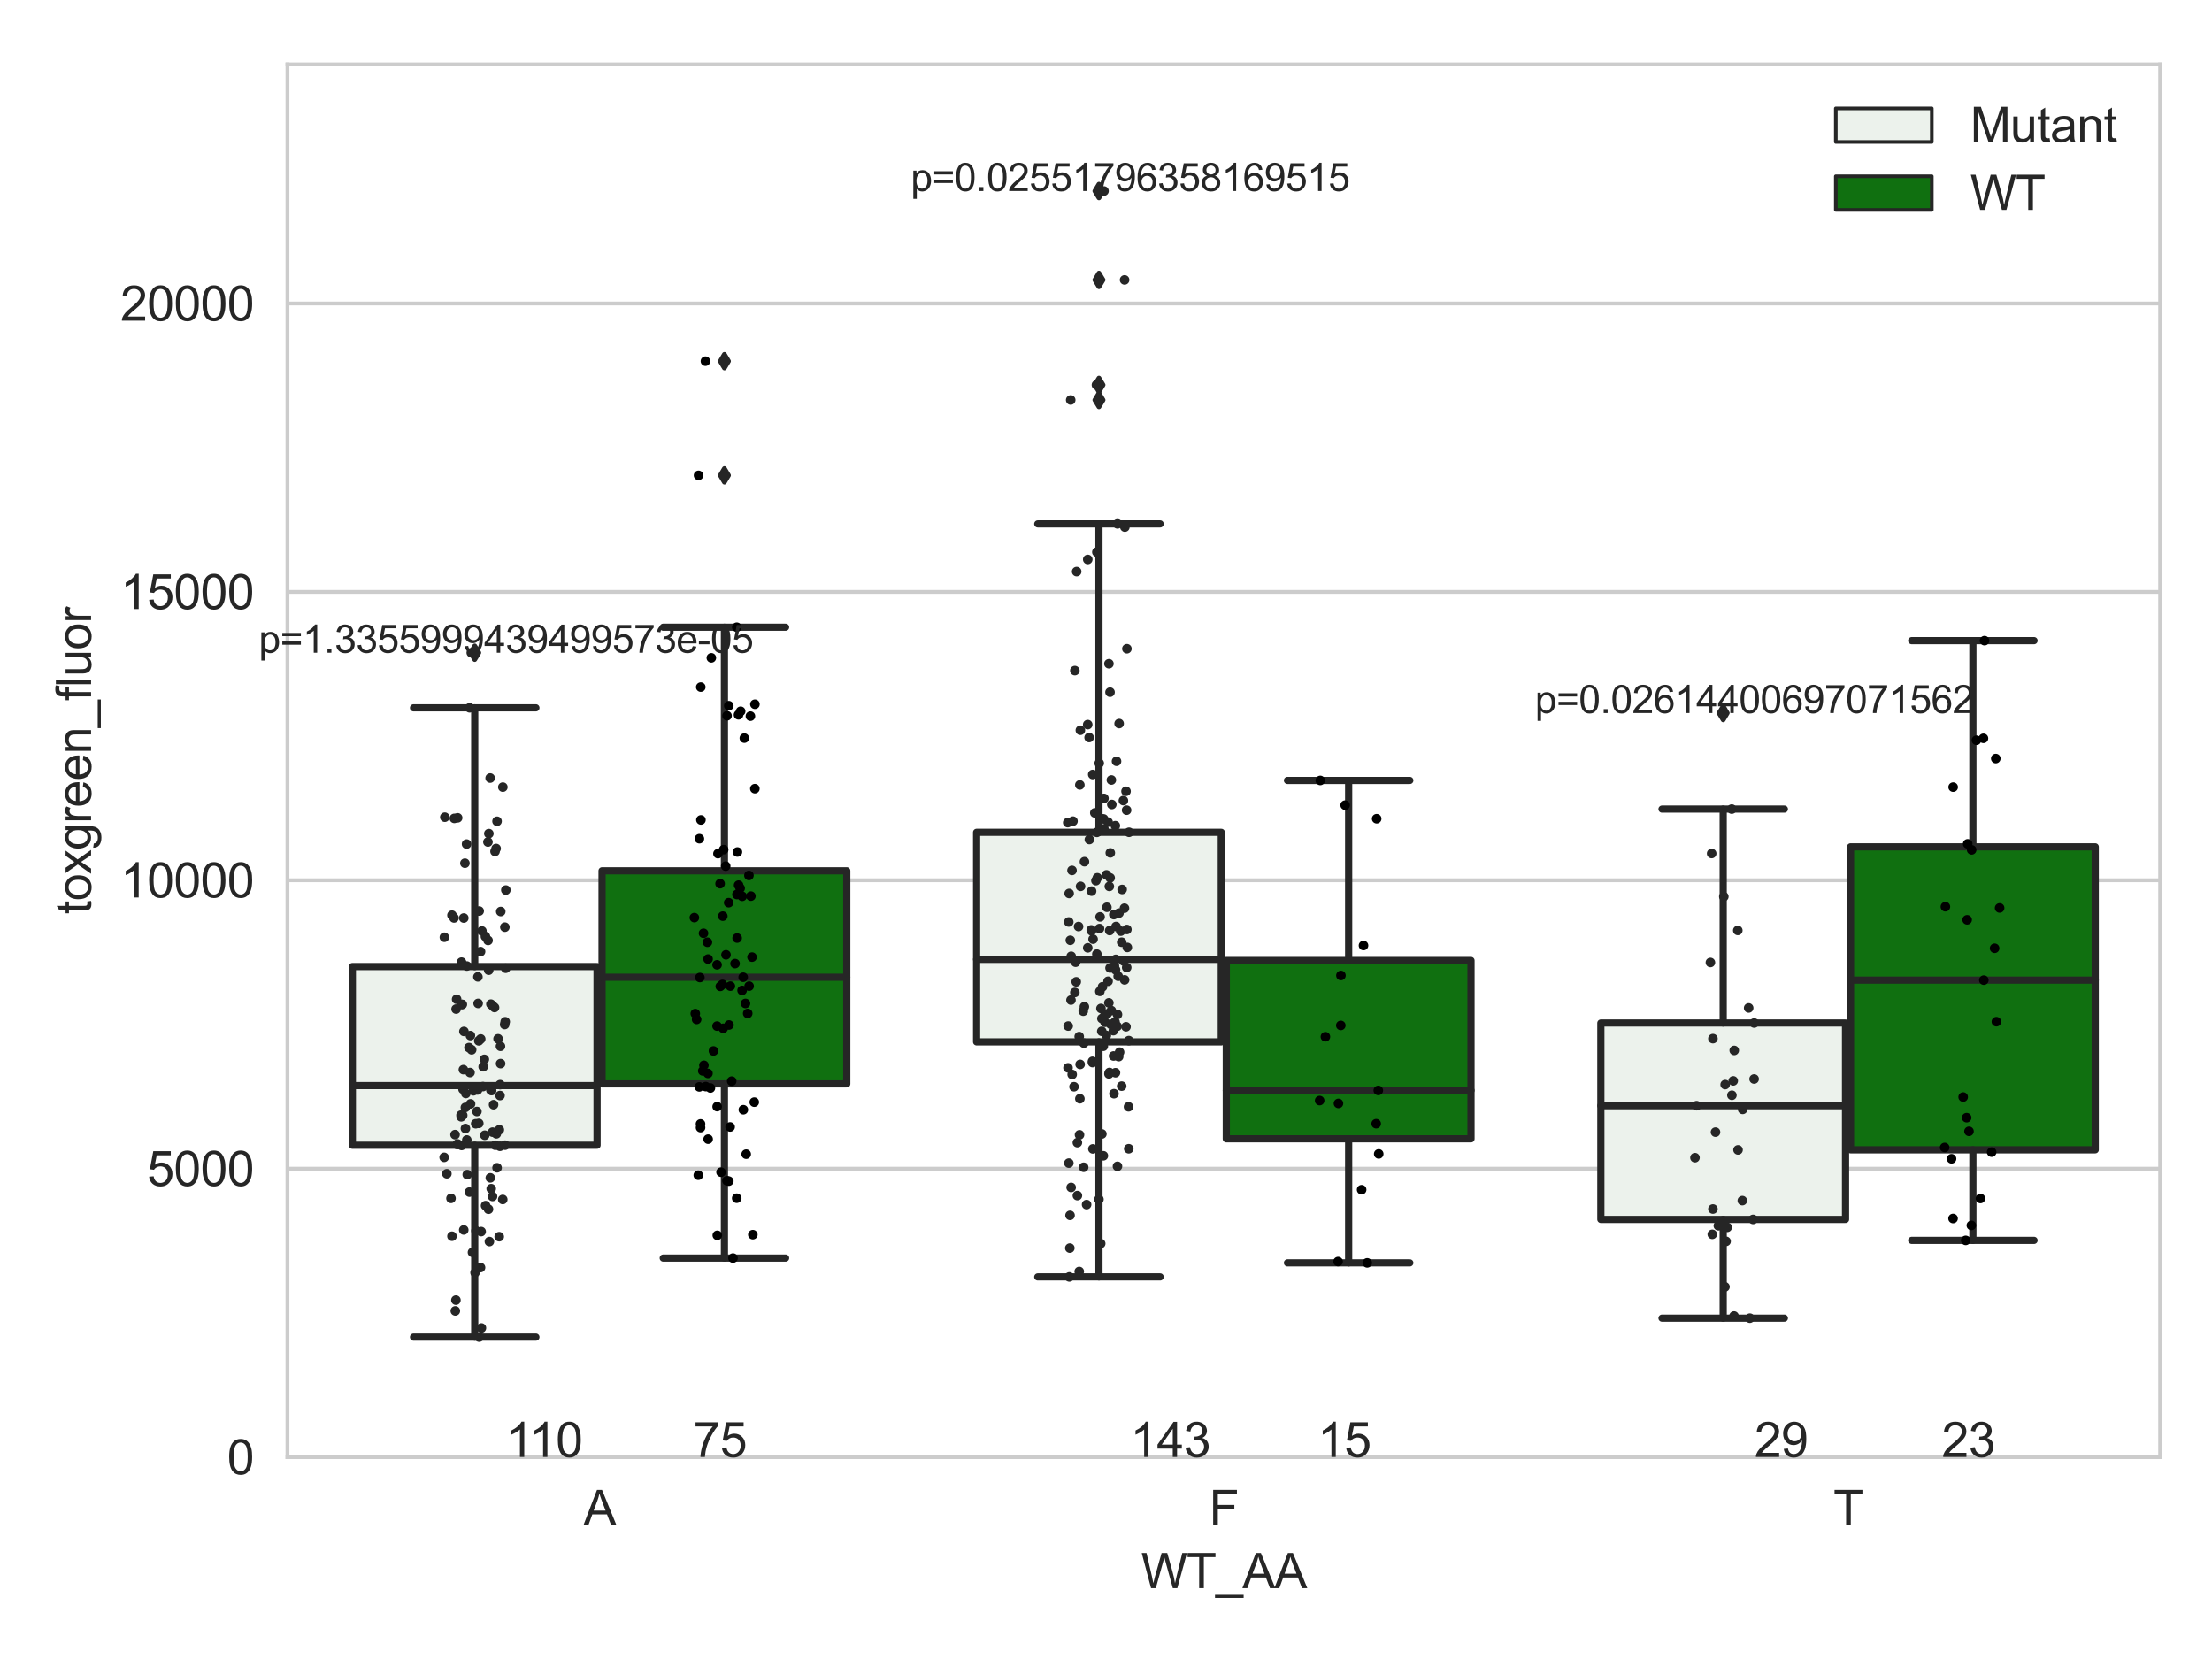 <?xml version="1.0" encoding="utf-8" standalone="no"?>
<!DOCTYPE svg PUBLIC "-//W3C//DTD SVG 1.1//EN"
  "http://www.w3.org/Graphics/SVG/1.1/DTD/svg11.dtd">
<svg xmlns:xlink="http://www.w3.org/1999/xlink" width="460.8pt" height="345.6pt" viewBox="0 0 460.8 345.6" xmlns="http://www.w3.org/2000/svg" version="1.1">
 <defs>
  <style type="text/css">*{stroke-linejoin: round; stroke-linecap: butt}</style>
 </defs>
 <g id="figure_1">
  <g id="patch_1">
   <path d="M 0 345.6 
L 460.8 345.6 
L 460.8 0 
L 0 0 
z
" style="fill: #ffffff"/>
  </g>
  <g id="axes_1">
   <g id="patch_2">
    <path d="M 59.881 303.539 
L 450 303.539 
L 450 13.418 
L 59.881 13.418 
z
" style="fill: #ffffff"/>
   </g>
   <g id="matplotlib.axis_1">
    <g id="xtick_1">
     <g id="text_1">
      <!-- A -->
      <g style="fill: #262626" transform="translate(121.566 317.697)scale(0.1 -0.1)">
       <defs>
        <path id="ArialMT-41" d="M -9 0 
L 1750 4581 
L 2403 4581 
L 4278 0 
L 3588 0 
L 3053 1388 
L 1138 1388 
L 634 0 
L -9 0 
z
M 1313 1881 
L 2866 1881 
L 2388 3150 
Q 2169 3728 2063 4100 
Q 1975 3659 1816 3225 
L 1313 1881 
z
" transform="scale(0.016)"/>
       </defs>
       <use xlink:href="#ArialMT-41"/>
      </g>
     </g>
    </g>
    <g id="xtick_2">
     <g id="text_2">
      <!-- F -->
      <g style="fill: #262626" transform="translate(251.887 317.697)scale(0.1 -0.1)">
       <defs>
        <path id="ArialMT-46" d="M 525 0 
L 525 4581 
L 3616 4581 
L 3616 4041 
L 1131 4041 
L 1131 2622 
L 3281 2622 
L 3281 2081 
L 1131 2081 
L 1131 0 
L 525 0 
z
" transform="scale(0.016)"/>
       </defs>
       <use xlink:href="#ArialMT-46"/>
      </g>
     </g>
    </g>
    <g id="xtick_3">
     <g id="text_3">
      <!-- T -->
      <g style="fill: #262626" transform="translate(381.926 317.697)scale(0.1 -0.1)">
       <defs>
        <path id="ArialMT-54" d="M 1659 0 
L 1659 4041 
L 150 4041 
L 150 4581 
L 3781 4581 
L 3781 4041 
L 2266 4041 
L 2266 0 
L 1659 0 
z
" transform="scale(0.016)"/>
       </defs>
       <use xlink:href="#ArialMT-54"/>
      </g>
     </g>
    </g>
    <g id="text_4">
     <!-- WT_AA -->
     <g style="fill: #262626" transform="translate(237.716 330.842)scale(0.1 -0.1)">
      <defs>
       <path id="ArialMT-57" d="M 1294 0 
L 78 4581 
L 700 4581 
L 1397 1578 
Q 1509 1106 1591 641 
Q 1766 1375 1797 1488 
L 2669 4581 
L 3400 4581 
L 4056 2263 
Q 4303 1400 4413 641 
Q 4500 1075 4641 1638 
L 5359 4581 
L 5969 4581 
L 4713 0 
L 4128 0 
L 3163 3491 
Q 3041 3928 3019 4028 
Q 2947 3713 2884 3491 
L 1913 0 
L 1294 0 
z
" transform="scale(0.016)"/>
       <path id="ArialMT-5f" d="M -97 -1272 
L -97 -866 
L 3631 -866 
L 3631 -1272 
L -97 -1272 
z
" transform="scale(0.016)"/>
      </defs>
      <use xlink:href="#ArialMT-57"/>
      <use xlink:href="#ArialMT-54" x="94.385"/>
      <use xlink:href="#ArialMT-5f" x="155.469"/>
      <use xlink:href="#ArialMT-41" x="211.084"/>
      <use xlink:href="#ArialMT-41" x="277.783"/>
     </g>
    </g>
   </g>
   <g id="matplotlib.axis_2">
    <g id="ytick_1">
     <g id="line2d_1">
      <path d="M 59.881 303.539 
L 450 303.539 
" clip-path="url(#pc199116aba)" style="fill: none; stroke: #cccccc; stroke-width: 0.8; stroke-linecap: round"/>
     </g>
     <g id="text_5">
      <!-- 0 -->
      <g style="fill: #262626" transform="translate(47.32 307.118)scale(0.1 -0.1)">
       <defs>
        <path id="ArialMT-30" d="M 266 2259 
Q 266 3072 433 3567 
Q 600 4063 929 4331 
Q 1259 4600 1759 4600 
Q 2128 4600 2406 4451 
Q 2684 4303 2865 4023 
Q 3047 3744 3150 3342 
Q 3253 2941 3253 2259 
Q 3253 1453 3087 958 
Q 2922 463 2592 192 
Q 2263 -78 1759 -78 
Q 1097 -78 719 397 
Q 266 969 266 2259 
z
M 844 2259 
Q 844 1131 1108 757 
Q 1372 384 1759 384 
Q 2147 384 2411 759 
Q 2675 1134 2675 2259 
Q 2675 3391 2411 3762 
Q 2147 4134 1753 4134 
Q 1366 4134 1134 3806 
Q 844 3388 844 2259 
z
" transform="scale(0.016)"/>
       </defs>
       <use xlink:href="#ArialMT-30"/>
      </g>
     </g>
    </g>
    <g id="ytick_2">
     <g id="line2d_2">
      <path d="M 59.881 243.459 
L 450 243.459 
" clip-path="url(#pc199116aba)" style="fill: none; stroke: #cccccc; stroke-width: 0.8; stroke-linecap: round"/>
     </g>
     <g id="text_6">
      <!-- 5000 -->
      <g style="fill: #262626" transform="translate(30.637 247.038)scale(0.1 -0.1)">
       <defs>
        <path id="ArialMT-35" d="M 266 1200 
L 856 1250 
Q 922 819 1161 601 
Q 1400 384 1738 384 
Q 2144 384 2425 690 
Q 2706 997 2706 1503 
Q 2706 1984 2436 2262 
Q 2166 2541 1728 2541 
Q 1456 2541 1237 2417 
Q 1019 2294 894 2097 
L 366 2166 
L 809 4519 
L 3088 4519 
L 3088 3981 
L 1259 3981 
L 1013 2750 
Q 1425 3038 1878 3038 
Q 2478 3038 2890 2622 
Q 3303 2206 3303 1553 
Q 3303 931 2941 478 
Q 2500 -78 1738 -78 
Q 1113 -78 717 272 
Q 322 622 266 1200 
z
" transform="scale(0.016)"/>
       </defs>
       <use xlink:href="#ArialMT-35"/>
       <use xlink:href="#ArialMT-30" x="55.615"/>
       <use xlink:href="#ArialMT-30" x="111.23"/>
       <use xlink:href="#ArialMT-30" x="166.846"/>
      </g>
     </g>
    </g>
    <g id="ytick_3">
     <g id="line2d_3">
      <path d="M 59.881 183.379 
L 450 183.379 
" clip-path="url(#pc199116aba)" style="fill: none; stroke: #cccccc; stroke-width: 0.8; stroke-linecap: round"/>
     </g>
     <g id="text_7">
      <!-- 10000 -->
      <g style="fill: #262626" transform="translate(25.077 186.958)scale(0.1 -0.1)">
       <defs>
        <path id="ArialMT-31" d="M 2384 0 
L 1822 0 
L 1822 3584 
Q 1619 3391 1289 3197 
Q 959 3003 697 2906 
L 697 3450 
Q 1169 3672 1522 3987 
Q 1875 4303 2022 4600 
L 2384 4600 
L 2384 0 
z
" transform="scale(0.016)"/>
       </defs>
       <use xlink:href="#ArialMT-31"/>
       <use xlink:href="#ArialMT-30" x="55.615"/>
       <use xlink:href="#ArialMT-30" x="111.23"/>
       <use xlink:href="#ArialMT-30" x="166.846"/>
       <use xlink:href="#ArialMT-30" x="222.461"/>
      </g>
     </g>
    </g>
    <g id="ytick_4">
     <g id="line2d_4">
      <path d="M 59.881 123.3 
L 450 123.3 
" clip-path="url(#pc199116aba)" style="fill: none; stroke: #cccccc; stroke-width: 0.8; stroke-linecap: round"/>
     </g>
     <g id="text_8">
      <!-- 15000 -->
      <g style="fill: #262626" transform="translate(25.077 126.879)scale(0.1 -0.1)">
       <use xlink:href="#ArialMT-31"/>
       <use xlink:href="#ArialMT-35" x="55.615"/>
       <use xlink:href="#ArialMT-30" x="111.23"/>
       <use xlink:href="#ArialMT-30" x="166.846"/>
       <use xlink:href="#ArialMT-30" x="222.461"/>
      </g>
     </g>
    </g>
    <g id="ytick_5">
     <g id="line2d_5">
      <path d="M 59.881 63.22 
L 450 63.22 
" clip-path="url(#pc199116aba)" style="fill: none; stroke: #cccccc; stroke-width: 0.8; stroke-linecap: round"/>
     </g>
     <g id="text_9">
      <!-- 20000 -->
      <g style="fill: #262626" transform="translate(25.077 66.799)scale(0.1 -0.1)">
       <defs>
        <path id="ArialMT-32" d="M 3222 541 
L 3222 0 
L 194 0 
Q 188 203 259 391 
Q 375 700 629 1000 
Q 884 1300 1366 1694 
Q 2113 2306 2375 2664 
Q 2638 3022 2638 3341 
Q 2638 3675 2398 3904 
Q 2159 4134 1775 4134 
Q 1369 4134 1125 3890 
Q 881 3647 878 3216 
L 300 3275 
Q 359 3922 746 4261 
Q 1134 4600 1788 4600 
Q 2447 4600 2831 4234 
Q 3216 3869 3216 3328 
Q 3216 3053 3103 2787 
Q 2991 2522 2730 2228 
Q 2469 1934 1863 1422 
Q 1356 997 1212 845 
Q 1069 694 975 541 
L 3222 541 
z
" transform="scale(0.016)"/>
       </defs>
       <use xlink:href="#ArialMT-32"/>
       <use xlink:href="#ArialMT-30" x="55.615"/>
       <use xlink:href="#ArialMT-30" x="111.23"/>
       <use xlink:href="#ArialMT-30" x="166.846"/>
       <use xlink:href="#ArialMT-30" x="222.461"/>
      </g>
     </g>
    </g>
    <g id="text_10">
     <!-- toxgreen_fluor -->
     <g style="fill: #262626" transform="translate(18.972 190.441)rotate(-90)scale(0.1 -0.1)">
      <defs>
       <path id="ArialMT-74" d="M 1650 503 
L 1731 6 
Q 1494 -44 1306 -44 
Q 1000 -44 831 53 
Q 663 150 594 308 
Q 525 466 525 972 
L 525 2881 
L 113 2881 
L 113 3319 
L 525 3319 
L 525 4141 
L 1084 4478 
L 1084 3319 
L 1650 3319 
L 1650 2881 
L 1084 2881 
L 1084 941 
Q 1084 700 1114 631 
Q 1144 563 1211 522 
Q 1278 481 1403 481 
Q 1497 481 1650 503 
z
" transform="scale(0.016)"/>
       <path id="ArialMT-6f" d="M 213 1659 
Q 213 2581 725 3025 
Q 1153 3394 1769 3394 
Q 2453 3394 2887 2945 
Q 3322 2497 3322 1706 
Q 3322 1066 3130 698 
Q 2938 331 2570 128 
Q 2203 -75 1769 -75 
Q 1072 -75 642 372 
Q 213 819 213 1659 
z
M 791 1659 
Q 791 1022 1069 705 
Q 1347 388 1769 388 
Q 2188 388 2466 706 
Q 2744 1025 2744 1678 
Q 2744 2294 2464 2611 
Q 2184 2928 1769 2928 
Q 1347 2928 1069 2612 
Q 791 2297 791 1659 
z
" transform="scale(0.016)"/>
       <path id="ArialMT-78" d="M 47 0 
L 1259 1725 
L 138 3319 
L 841 3319 
L 1350 2541 
Q 1494 2319 1581 2169 
Q 1719 2375 1834 2534 
L 2394 3319 
L 3066 3319 
L 1919 1756 
L 3153 0 
L 2463 0 
L 1781 1031 
L 1600 1309 
L 728 0 
L 47 0 
z
" transform="scale(0.016)"/>
       <path id="ArialMT-67" d="M 319 -275 
L 866 -356 
Q 900 -609 1056 -725 
Q 1266 -881 1628 -881 
Q 2019 -881 2231 -725 
Q 2444 -569 2519 -288 
Q 2563 -116 2559 434 
Q 2191 0 1641 0 
Q 956 0 581 494 
Q 206 988 206 1678 
Q 206 2153 378 2554 
Q 550 2956 876 3175 
Q 1203 3394 1644 3394 
Q 2231 3394 2613 2919 
L 2613 3319 
L 3131 3319 
L 3131 450 
Q 3131 -325 2973 -648 
Q 2816 -972 2473 -1159 
Q 2131 -1347 1631 -1347 
Q 1038 -1347 672 -1080 
Q 306 -813 319 -275 
z
M 784 1719 
Q 784 1066 1043 766 
Q 1303 466 1694 466 
Q 2081 466 2343 764 
Q 2606 1063 2606 1700 
Q 2606 2309 2336 2618 
Q 2066 2928 1684 2928 
Q 1309 2928 1046 2623 
Q 784 2319 784 1719 
z
" transform="scale(0.016)"/>
       <path id="ArialMT-72" d="M 416 0 
L 416 3319 
L 922 3319 
L 922 2816 
Q 1116 3169 1280 3281 
Q 1444 3394 1641 3394 
Q 1925 3394 2219 3213 
L 2025 2691 
Q 1819 2813 1613 2813 
Q 1428 2813 1281 2702 
Q 1134 2591 1072 2394 
Q 978 2094 978 1738 
L 978 0 
L 416 0 
z
" transform="scale(0.016)"/>
       <path id="ArialMT-65" d="M 2694 1069 
L 3275 997 
Q 3138 488 2766 206 
Q 2394 -75 1816 -75 
Q 1088 -75 661 373 
Q 234 822 234 1631 
Q 234 2469 665 2931 
Q 1097 3394 1784 3394 
Q 2450 3394 2872 2941 
Q 3294 2488 3294 1666 
Q 3294 1616 3291 1516 
L 816 1516 
Q 847 969 1125 678 
Q 1403 388 1819 388 
Q 2128 388 2347 550 
Q 2566 713 2694 1069 
z
M 847 1978 
L 2700 1978 
Q 2663 2397 2488 2606 
Q 2219 2931 1791 2931 
Q 1403 2931 1139 2672 
Q 875 2413 847 1978 
z
" transform="scale(0.016)"/>
       <path id="ArialMT-6e" d="M 422 0 
L 422 3319 
L 928 3319 
L 928 2847 
Q 1294 3394 1984 3394 
Q 2284 3394 2536 3286 
Q 2788 3178 2913 3003 
Q 3038 2828 3088 2588 
Q 3119 2431 3119 2041 
L 3119 0 
L 2556 0 
L 2556 2019 
Q 2556 2363 2490 2533 
Q 2425 2703 2258 2804 
Q 2091 2906 1866 2906 
Q 1506 2906 1245 2678 
Q 984 2450 984 1813 
L 984 0 
L 422 0 
z
" transform="scale(0.016)"/>
       <path id="ArialMT-66" d="M 556 0 
L 556 2881 
L 59 2881 
L 59 3319 
L 556 3319 
L 556 3672 
Q 556 4006 616 4169 
Q 697 4388 901 4523 
Q 1106 4659 1475 4659 
Q 1713 4659 2000 4603 
L 1916 4113 
Q 1741 4144 1584 4144 
Q 1328 4144 1222 4034 
Q 1116 3925 1116 3625 
L 1116 3319 
L 1763 3319 
L 1763 2881 
L 1116 2881 
L 1116 0 
L 556 0 
z
" transform="scale(0.016)"/>
       <path id="ArialMT-6c" d="M 409 0 
L 409 4581 
L 972 4581 
L 972 0 
L 409 0 
z
" transform="scale(0.016)"/>
       <path id="ArialMT-75" d="M 2597 0 
L 2597 488 
Q 2209 -75 1544 -75 
Q 1250 -75 995 37 
Q 741 150 617 320 
Q 494 491 444 738 
Q 409 903 409 1263 
L 409 3319 
L 972 3319 
L 972 1478 
Q 972 1038 1006 884 
Q 1059 663 1231 536 
Q 1403 409 1656 409 
Q 1909 409 2131 539 
Q 2353 669 2445 892 
Q 2538 1116 2538 1541 
L 2538 3319 
L 3100 3319 
L 3100 0 
L 2597 0 
z
" transform="scale(0.016)"/>
      </defs>
      <use xlink:href="#ArialMT-74"/>
      <use xlink:href="#ArialMT-6f" x="27.783"/>
      <use xlink:href="#ArialMT-78" x="83.398"/>
      <use xlink:href="#ArialMT-67" x="133.398"/>
      <use xlink:href="#ArialMT-72" x="189.014"/>
      <use xlink:href="#ArialMT-65" x="222.314"/>
      <use xlink:href="#ArialMT-65" x="277.93"/>
      <use xlink:href="#ArialMT-6e" x="333.545"/>
      <use xlink:href="#ArialMT-5f" x="389.16"/>
      <use xlink:href="#ArialMT-66" x="444.775"/>
      <use xlink:href="#ArialMT-6c" x="472.559"/>
      <use xlink:href="#ArialMT-75" x="494.775"/>
      <use xlink:href="#ArialMT-6f" x="550.391"/>
      <use xlink:href="#ArialMT-72" x="606.006"/>
     </g>
    </g>
   </g>
   <g id="patch_3">
    <path d="M 73.405 238.567 
L 124.381 238.567 
L 124.381 201.354 
L 73.405 201.354 
L 73.405 238.567 
z
" clip-path="url(#pc199116aba)" style="fill: #ecf2ec; stroke: #262626; stroke-width: 1.5; stroke-linejoin: miter"/>
   </g>
   <g id="patch_4">
    <path d="M 125.421 225.789 
L 176.397 225.789 
L 176.397 181.404 
L 125.421 181.404 
L 125.421 225.789 
z
" clip-path="url(#pc199116aba)" style="fill: #107010; stroke: #262626; stroke-width: 1.5; stroke-linejoin: miter"/>
   </g>
   <g id="patch_5">
    <path d="M 203.445 217.042 
L 254.42 217.042 
L 254.42 173.388 
L 203.445 173.388 
L 203.445 217.042 
z
" clip-path="url(#pc199116aba)" style="fill: #ecf2ec; stroke: #262626; stroke-width: 1.5; stroke-linejoin: miter"/>
   </g>
   <g id="patch_6">
    <path d="M 255.461 237.233 
L 306.436 237.233 
L 306.436 200.086 
L 255.461 200.086 
L 255.461 237.233 
z
" clip-path="url(#pc199116aba)" style="fill: #107010; stroke: #262626; stroke-width: 1.5; stroke-linejoin: miter"/>
   </g>
   <g id="patch_7">
    <path d="M 333.485 254.027 
L 384.46 254.027 
L 384.46 213.115 
L 333.485 213.115 
L 333.485 254.027 
z
" clip-path="url(#pc199116aba)" style="fill: #ecf2ec; stroke: #262626; stroke-width: 1.5; stroke-linejoin: miter"/>
   </g>
   <g id="patch_8">
    <path d="M 385.5 239.524 
L 436.476 239.524 
L 436.476 176.415 
L 385.5 176.415 
L 385.5 239.524 
z
" clip-path="url(#pc199116aba)" style="fill: #107010; stroke: #262626; stroke-width: 1.5; stroke-linejoin: miter"/>
   </g>
   <g id="patch_9">
    <path d="M 124.901 303.539 
L 124.901 303.539 
L 124.901 303.539 
L 124.901 303.539 
z
" clip-path="url(#pc199116aba)" style="fill: #ecf2ec; stroke: #262626; stroke-width: 0.75; stroke-linejoin: miter"/>
   </g>
   <g id="patch_10">
    <path d="M 124.901 303.539 
L 124.901 303.539 
L 124.901 303.539 
L 124.901 303.539 
z
" clip-path="url(#pc199116aba)" style="fill: #107010; stroke: #262626; stroke-width: 0.75; stroke-linejoin: miter"/>
   </g>
   <g id="PathCollection_1"/>
   <g id="PathCollection_2"/>
   <g id="line2d_6">
    <path d="M 98.893 238.567 
L 98.893 278.542 
" clip-path="url(#pc199116aba)" style="fill: none; stroke: #262626; stroke-width: 1.5; stroke-linecap: round"/>
   </g>
   <g id="line2d_7">
    <path d="M 98.893 201.354 
L 98.893 147.454 
" clip-path="url(#pc199116aba)" style="fill: none; stroke: #262626; stroke-width: 1.5; stroke-linecap: round"/>
   </g>
   <g id="line2d_8">
    <path d="M 86.149 278.542 
L 111.637 278.542 
" clip-path="url(#pc199116aba)" style="fill: none; stroke: #262626; stroke-width: 1.5; stroke-linecap: round"/>
   </g>
   <g id="line2d_9">
    <path d="M 86.149 147.454 
L 111.637 147.454 
" clip-path="url(#pc199116aba)" style="fill: none; stroke: #262626; stroke-width: 1.5; stroke-linecap: round"/>
   </g>
   <g id="line2d_10">
    <defs>
     <path id="m4933cb406d" d="M -0 1.414 
L 0.849 0 
L 0 -1.414 
L -0.849 -0 
z
" style="stroke: #262626; stroke-linejoin: miter"/>
    </defs>
    <g clip-path="url(#pc199116aba)">
     <use xlink:href="#m4933cb406d" x="98.893" y="135.977" style="fill: #262626; stroke: #262626; stroke-linejoin: miter"/>
    </g>
   </g>
   <g id="line2d_11">
    <path d="M 150.909 225.789 
L 150.909 262.079 
" clip-path="url(#pc199116aba)" style="fill: none; stroke: #262626; stroke-width: 1.5; stroke-linecap: round"/>
   </g>
   <g id="line2d_12">
    <path d="M 150.909 181.404 
L 150.909 130.661 
" clip-path="url(#pc199116aba)" style="fill: none; stroke: #262626; stroke-width: 1.5; stroke-linecap: round"/>
   </g>
   <g id="line2d_13">
    <path d="M 138.165 262.079 
L 163.653 262.079 
" clip-path="url(#pc199116aba)" style="fill: none; stroke: #262626; stroke-width: 1.5; stroke-linecap: round"/>
   </g>
   <g id="line2d_14">
    <path d="M 138.165 130.661 
L 163.653 130.661 
" clip-path="url(#pc199116aba)" style="fill: none; stroke: #262626; stroke-width: 1.5; stroke-linecap: round"/>
   </g>
   <g id="line2d_15">
    <g clip-path="url(#pc199116aba)">
     <use xlink:href="#m4933cb406d" x="150.909" y="75.242" style="fill: #262626; stroke: #262626; stroke-linejoin: miter"/>
     <use xlink:href="#m4933cb406d" x="150.909" y="99.022" style="fill: #262626; stroke: #262626; stroke-linejoin: miter"/>
    </g>
   </g>
   <g id="line2d_16">
    <path d="M 228.933 217.042 
L 228.933 266.003 
" clip-path="url(#pc199116aba)" style="fill: none; stroke: #262626; stroke-width: 1.5; stroke-linecap: round"/>
   </g>
   <g id="line2d_17">
    <path d="M 228.933 173.388 
L 228.933 109.136 
" clip-path="url(#pc199116aba)" style="fill: none; stroke: #262626; stroke-width: 1.5; stroke-linecap: round"/>
   </g>
   <g id="line2d_18">
    <path d="M 216.189 266.003 
L 241.677 266.003 
" clip-path="url(#pc199116aba)" style="fill: none; stroke: #262626; stroke-width: 1.5; stroke-linecap: round"/>
   </g>
   <g id="line2d_19">
    <path d="M 216.189 109.136 
L 241.677 109.136 
" clip-path="url(#pc199116aba)" style="fill: none; stroke: #262626; stroke-width: 1.5; stroke-linecap: round"/>
   </g>
   <g id="line2d_20">
    <g clip-path="url(#pc199116aba)">
     <use xlink:href="#m4933cb406d" x="228.933" y="83.321" style="fill: #262626; stroke: #262626; stroke-linejoin: miter"/>
     <use xlink:href="#m4933cb406d" x="228.933" y="58.31" style="fill: #262626; stroke: #262626; stroke-linejoin: miter"/>
     <use xlink:href="#m4933cb406d" x="228.933" y="80.182" style="fill: #262626; stroke: #262626; stroke-linejoin: miter"/>
     <use xlink:href="#m4933cb406d" x="228.933" y="39.793" style="fill: #262626; stroke: #262626; stroke-linejoin: miter"/>
    </g>
   </g>
   <g id="line2d_21">
    <path d="M 280.949 237.233 
L 280.949 263.077 
" clip-path="url(#pc199116aba)" style="fill: none; stroke: #262626; stroke-width: 1.5; stroke-linecap: round"/>
   </g>
   <g id="line2d_22">
    <path d="M 280.949 200.086 
L 280.949 162.578 
" clip-path="url(#pc199116aba)" style="fill: none; stroke: #262626; stroke-width: 1.5; stroke-linecap: round"/>
   </g>
   <g id="line2d_23">
    <path d="M 268.205 263.077 
L 293.692 263.077 
" clip-path="url(#pc199116aba)" style="fill: none; stroke: #262626; stroke-width: 1.5; stroke-linecap: round"/>
   </g>
   <g id="line2d_24">
    <path d="M 268.205 162.578 
L 293.692 162.578 
" clip-path="url(#pc199116aba)" style="fill: none; stroke: #262626; stroke-width: 1.5; stroke-linecap: round"/>
   </g>
   <g id="line2d_25"/>
   <g id="line2d_26">
    <path d="M 358.972 254.027 
L 358.972 274.596 
" clip-path="url(#pc199116aba)" style="fill: none; stroke: #262626; stroke-width: 1.5; stroke-linecap: round"/>
   </g>
   <g id="line2d_27">
    <path d="M 358.972 213.115 
L 358.972 168.547 
" clip-path="url(#pc199116aba)" style="fill: none; stroke: #262626; stroke-width: 1.5; stroke-linecap: round"/>
   </g>
   <g id="line2d_28">
    <path d="M 346.228 274.596 
L 371.716 274.596 
" clip-path="url(#pc199116aba)" style="fill: none; stroke: #262626; stroke-width: 1.5; stroke-linecap: round"/>
   </g>
   <g id="line2d_29">
    <path d="M 346.228 168.547 
L 371.716 168.547 
" clip-path="url(#pc199116aba)" style="fill: none; stroke: #262626; stroke-width: 1.5; stroke-linecap: round"/>
   </g>
   <g id="line2d_30">
    <g clip-path="url(#pc199116aba)">
     <use xlink:href="#m4933cb406d" x="358.972" y="148.542" style="fill: #262626; stroke: #262626; stroke-linejoin: miter"/>
    </g>
   </g>
   <g id="line2d_31">
    <path d="M 410.988 239.524 
L 410.988 258.392 
" clip-path="url(#pc199116aba)" style="fill: none; stroke: #262626; stroke-width: 1.5; stroke-linecap: round"/>
   </g>
   <g id="line2d_32">
    <path d="M 410.988 176.415 
L 410.988 133.46 
" clip-path="url(#pc199116aba)" style="fill: none; stroke: #262626; stroke-width: 1.5; stroke-linecap: round"/>
   </g>
   <g id="line2d_33">
    <path d="M 398.244 258.392 
L 423.732 258.392 
" clip-path="url(#pc199116aba)" style="fill: none; stroke: #262626; stroke-width: 1.5; stroke-linecap: round"/>
   </g>
   <g id="line2d_34">
    <path d="M 398.244 133.46 
L 423.732 133.46 
" clip-path="url(#pc199116aba)" style="fill: none; stroke: #262626; stroke-width: 1.5; stroke-linecap: round"/>
   </g>
   <g id="line2d_35"/>
   <g id="line2d_36">
    <path d="M 73.405 226.153 
L 124.381 226.153 
" clip-path="url(#pc199116aba)" style="fill: none; stroke: #262626; stroke-width: 1.5; stroke-linecap: round"/>
   </g>
   <g id="line2d_37">
    <path d="M 125.421 203.577 
L 176.397 203.577 
" clip-path="url(#pc199116aba)" style="fill: none; stroke: #262626; stroke-width: 1.5; stroke-linecap: round"/>
   </g>
   <g id="line2d_38">
    <path d="M 203.445 199.853 
L 254.42 199.853 
" clip-path="url(#pc199116aba)" style="fill: none; stroke: #262626; stroke-width: 1.5; stroke-linecap: round"/>
   </g>
   <g id="line2d_39">
    <path d="M 255.461 227.16 
L 306.436 227.16 
" clip-path="url(#pc199116aba)" style="fill: none; stroke: #262626; stroke-width: 1.5; stroke-linecap: round"/>
   </g>
   <g id="line2d_40">
    <path d="M 333.485 230.338 
L 384.46 230.338 
" clip-path="url(#pc199116aba)" style="fill: none; stroke: #262626; stroke-width: 1.5; stroke-linecap: round"/>
   </g>
   <g id="line2d_41">
    <path d="M 385.5 204.179 
L 436.476 204.179 
" clip-path="url(#pc199116aba)" style="fill: none; stroke: #262626; stroke-width: 1.5; stroke-linecap: round"/>
   </g>
   <g id="patch_11">
    <path d="M 59.881 303.539 
L 59.881 13.418 
" style="fill: none; stroke: #cccccc; stroke-width: 0.8; stroke-linejoin: miter; stroke-linecap: square"/>
   </g>
   <g id="patch_12">
    <path d="M 450 303.539 
L 450 13.418 
" style="fill: none; stroke: #cccccc; stroke-width: 0.8; stroke-linejoin: miter; stroke-linecap: square"/>
   </g>
   <g id="patch_13">
    <path d="M 59.881 303.539 
L 450 303.539 
" style="fill: none; stroke: #cccccc; stroke-width: 0.8; stroke-linejoin: miter; stroke-linecap: square"/>
   </g>
   <g id="patch_14">
    <path d="M 59.881 13.418 
L 450 13.418 
" style="fill: none; stroke: #cccccc; stroke-width: 0.8; stroke-linejoin: miter; stroke-linecap: square"/>
   </g>
   <g id="PathCollection_3">
    <defs>
     <path id="C0_0_08c9b056ca" d="M 0 1 
C 0.265 1 0.52 0.895 0.707 0.707 
C 0.895 0.52 1 0.265 1 -0 
C 1 -0.265 0.895 -0.52 0.707 -0.707 
C 0.52 -0.895 0.265 -1 0 -1 
C -0.265 -1 -0.52 -0.895 -0.707 -0.707 
C -0.895 -0.52 -1 -0.265 -1 0 
C -1 0.265 -0.895 0.52 -0.707 0.707 
C -0.52 0.895 -0.265 1 0 1 
z
"/>
    </defs>
    <g clip-path="url(#pc199116aba)">
     <use xlink:href="#C0_0_08c9b056ca" x="96.613" y="191.24" style="fill: #262626"/>
    </g>
    <g clip-path="url(#pc199116aba)">
     <use xlink:href="#C0_0_08c9b056ca" x="94.156" y="190.651" style="fill: #262626"/>
    </g>
    <g clip-path="url(#pc199116aba)">
     <use xlink:href="#C0_0_08c9b056ca" x="97.044" y="227.794" style="fill: #262626"/>
    </g>
    <g clip-path="url(#pc199116aba)">
     <use xlink:href="#C0_0_08c9b056ca" x="99.556" y="203.504" style="fill: #262626"/>
    </g>
    <g clip-path="url(#pc199116aba)">
     <use xlink:href="#C0_0_08c9b056ca" x="100.145" y="216.438" style="fill: #262626"/>
    </g>
    <g clip-path="url(#pc199116aba)">
     <use xlink:href="#C0_0_08c9b056ca" x="100.656" y="222.225" style="fill: #262626"/>
    </g>
    <g clip-path="url(#pc199116aba)">
     <use xlink:href="#C0_0_08c9b056ca" x="105.377" y="185.413" style="fill: #262626"/>
    </g>
    <g clip-path="url(#pc199116aba)">
     <use xlink:href="#C0_0_08c9b056ca" x="103.402" y="236.19" style="fill: #262626"/>
    </g>
    <g clip-path="url(#pc199116aba)">
     <use xlink:href="#C0_0_08c9b056ca" x="99.606" y="209.029" style="fill: #262626"/>
    </g>
    <g clip-path="url(#pc199116aba)">
     <use xlink:href="#C0_0_08c9b056ca" x="94.799" y="236.36" style="fill: #262626"/>
    </g>
    <g clip-path="url(#pc199116aba)">
     <use xlink:href="#C0_0_08c9b056ca" x="96.037" y="232.308" style="fill: #262626"/>
    </g>
    <g clip-path="url(#pc199116aba)">
     <use xlink:href="#C0_0_08c9b056ca" x="97.696" y="218.234" style="fill: #262626"/>
    </g>
    <g clip-path="url(#pc199116aba)">
     <use xlink:href="#C0_0_08c9b056ca" x="99.739" y="216.829" style="fill: #262626"/>
    </g>
    <g clip-path="url(#pc199116aba)">
     <use xlink:href="#C0_0_08c9b056ca" x="103.125" y="177.37" style="fill: #262626"/>
    </g>
    <g clip-path="url(#pc199116aba)">
     <use xlink:href="#C0_0_08c9b056ca" x="100.111" y="198.236" style="fill: #262626"/>
    </g>
    <g clip-path="url(#pc199116aba)">
     <use xlink:href="#C0_0_08c9b056ca" x="98.178" y="135.977" style="fill: #262626"/>
    </g>
    <g clip-path="url(#pc199116aba)">
     <use xlink:href="#C0_0_08c9b056ca" x="94.644" y="170.48" style="fill: #262626"/>
    </g>
    <g clip-path="url(#pc199116aba)">
     <use xlink:href="#C0_0_08c9b056ca" x="96.081" y="232.656" style="fill: #262626"/>
    </g>
    <g clip-path="url(#pc199116aba)">
     <use xlink:href="#C0_0_08c9b056ca" x="98.632" y="227.238" style="fill: #262626"/>
    </g>
    <g clip-path="url(#pc199116aba)">
     <use xlink:href="#C0_0_08c9b056ca" x="96.302" y="209.245" style="fill: #262626"/>
    </g>
    <g clip-path="url(#pc199116aba)">
     <use xlink:href="#C0_0_08c9b056ca" x="100.989" y="236.487" style="fill: #262626"/>
    </g>
    <g clip-path="url(#pc199116aba)">
     <use xlink:href="#C0_0_08c9b056ca" x="98.027" y="229.955" style="fill: #262626"/>
    </g>
    <g clip-path="url(#pc199116aba)">
     <use xlink:href="#C0_0_08c9b056ca" x="96.166" y="238.617" style="fill: #262626"/>
    </g>
    <g clip-path="url(#pc199116aba)">
     <use xlink:href="#C0_0_08c9b056ca" x="101.807" y="202.108" style="fill: #262626"/>
    </g>
    <g clip-path="url(#pc199116aba)">
     <use xlink:href="#C0_0_08c9b056ca" x="104.021" y="235.358" style="fill: #262626"/>
    </g>
    <g clip-path="url(#pc199116aba)">
     <use xlink:href="#C0_0_08c9b056ca" x="97.913" y="223.428" style="fill: #262626"/>
    </g>
    <g clip-path="url(#pc199116aba)">
     <use xlink:href="#C0_0_08c9b056ca" x="96.205" y="209.236" style="fill: #262626"/>
    </g>
    <g clip-path="url(#pc199116aba)">
     <use xlink:href="#C0_0_08c9b056ca" x="100.898" y="220.681" style="fill: #262626"/>
    </g>
    <g clip-path="url(#pc199116aba)">
     <use xlink:href="#C0_0_08c9b056ca" x="96.959" y="235.088" style="fill: #262626"/>
    </g>
    <g clip-path="url(#pc199116aba)">
     <use xlink:href="#C0_0_08c9b056ca" x="97.99" y="215.73" style="fill: #262626"/>
    </g>
    <g clip-path="url(#pc199116aba)">
     <use xlink:href="#C0_0_08c9b056ca" x="104.258" y="217.962" style="fill: #262626"/>
    </g>
    <g clip-path="url(#pc199116aba)">
     <use xlink:href="#C0_0_08c9b056ca" x="102.821" y="230.13" style="fill: #262626"/>
    </g>
    <g clip-path="url(#pc199116aba)">
     <use xlink:href="#C0_0_08c9b056ca" x="103.172" y="238.57" style="fill: #262626"/>
    </g>
    <g clip-path="url(#pc199116aba)">
     <use xlink:href="#C0_0_08c9b056ca" x="97.79" y="248.335" style="fill: #262626"/>
    </g>
    <g clip-path="url(#pc199116aba)">
     <use xlink:href="#C0_0_08c9b056ca" x="102.423" y="227.187" style="fill: #262626"/>
    </g>
    <g clip-path="url(#pc199116aba)">
     <use xlink:href="#C0_0_08c9b056ca" x="96.143" y="200.431" style="fill: #262626"/>
    </g>
    <g clip-path="url(#pc199116aba)">
     <use xlink:href="#C0_0_08c9b056ca" x="104.731" y="249.875" style="fill: #262626"/>
    </g>
    <g clip-path="url(#pc199116aba)">
     <use xlink:href="#C0_0_08c9b056ca" x="102.613" y="235.843" style="fill: #262626"/>
    </g>
    <g clip-path="url(#pc199116aba)">
     <use xlink:href="#C0_0_08c9b056ca" x="100.287" y="276.639" style="fill: #262626"/>
    </g>
    <g clip-path="url(#pc199116aba)">
     <use xlink:href="#C0_0_08c9b056ca" x="95.338" y="170.366" style="fill: #262626"/>
    </g>
    <g clip-path="url(#pc199116aba)">
     <use xlink:href="#C0_0_08c9b056ca" x="97.835" y="147.454" style="fill: #262626"/>
    </g>
    <g clip-path="url(#pc199116aba)">
     <use xlink:href="#C0_0_08c9b056ca" x="98.429" y="260.89" style="fill: #262626"/>
    </g>
    <g clip-path="url(#pc199116aba)">
     <use xlink:href="#C0_0_08c9b056ca" x="97.246" y="237.476" style="fill: #262626"/>
    </g>
    <g clip-path="url(#pc199116aba)">
     <use xlink:href="#C0_0_08c9b056ca" x="92.529" y="241.095" style="fill: #262626"/>
    </g>
    <g clip-path="url(#pc199116aba)">
     <use xlink:href="#C0_0_08c9b056ca" x="101.648" y="175.403" style="fill: #262626"/>
    </g>
    <g clip-path="url(#pc199116aba)">
     <use xlink:href="#C0_0_08c9b056ca" x="101.155" y="251.157" style="fill: #262626"/>
    </g>
    <g clip-path="url(#pc199116aba)">
     <use xlink:href="#C0_0_08c9b056ca" x="102.263" y="209.179" style="fill: #262626"/>
    </g>
    <g clip-path="url(#pc199116aba)">
     <use xlink:href="#C0_0_08c9b056ca" x="95.015" y="210.211" style="fill: #262626"/>
    </g>
    <g clip-path="url(#pc199116aba)">
     <use xlink:href="#C0_0_08c9b056ca" x="99.098" y="234.097" style="fill: #262626"/>
    </g>
    <g clip-path="url(#pc199116aba)">
     <use xlink:href="#C0_0_08c9b056ca" x="102.259" y="227.089" style="fill: #262626"/>
    </g>
    <g clip-path="url(#pc199116aba)">
     <use xlink:href="#C0_0_08c9b056ca" x="101.672" y="195.906" style="fill: #262626"/>
    </g>
    <g clip-path="url(#pc199116aba)">
     <use xlink:href="#C0_0_08c9b056ca" x="99.818" y="278.542" style="fill: #262626"/>
    </g>
    <g clip-path="url(#pc199116aba)">
     <use xlink:href="#C0_0_08c9b056ca" x="92.575" y="195.245" style="fill: #262626"/>
    </g>
    <g clip-path="url(#pc199116aba)">
     <use xlink:href="#C0_0_08c9b056ca" x="100.609" y="226.357" style="fill: #262626"/>
    </g>
    <g clip-path="url(#pc199116aba)">
     <use xlink:href="#C0_0_08c9b056ca" x="102.606" y="249.24" style="fill: #262626"/>
    </g>
    <g clip-path="url(#pc199116aba)">
     <use xlink:href="#C0_0_08c9b056ca" x="100.104" y="264.052" style="fill: #262626"/>
    </g>
    <g clip-path="url(#pc199116aba)">
     <use xlink:href="#C0_0_08c9b056ca" x="99.822" y="189.785" style="fill: #262626"/>
    </g>
    <g clip-path="url(#pc199116aba)">
     <use xlink:href="#C0_0_08c9b056ca" x="95.124" y="208.161" style="fill: #262626"/>
    </g>
    <g clip-path="url(#pc199116aba)">
     <use xlink:href="#C0_0_08c9b056ca" x="102.111" y="162.08" style="fill: #262626"/>
    </g>
    <g clip-path="url(#pc199116aba)">
     <use xlink:href="#C0_0_08c9b056ca" x="105.212" y="238.561" style="fill: #262626"/>
    </g>
    <g clip-path="url(#pc199116aba)">
     <use xlink:href="#C0_0_08c9b056ca" x="97.337" y="244.693" style="fill: #262626"/>
    </g>
    <g clip-path="url(#pc199116aba)">
     <use xlink:href="#C0_0_08c9b056ca" x="99.15" y="256.398" style="fill: #262626"/>
    </g>
    <g clip-path="url(#pc199116aba)">
     <use xlink:href="#C0_0_08c9b056ca" x="104.285" y="221.57" style="fill: #262626"/>
    </g>
    <g clip-path="url(#pc199116aba)">
     <use xlink:href="#C0_0_08c9b056ca" x="102.628" y="209.509" style="fill: #262626"/>
    </g>
    <g clip-path="url(#pc199116aba)">
     <use xlink:href="#C0_0_08c9b056ca" x="105.247" y="212.849" style="fill: #262626"/>
    </g>
    <g clip-path="url(#pc199116aba)">
     <use xlink:href="#C0_0_08c9b056ca" x="103.762" y="216.4" style="fill: #262626"/>
    </g>
    <g clip-path="url(#pc199116aba)">
     <use xlink:href="#C0_0_08c9b056ca" x="101.763" y="251.902" style="fill: #262626"/>
    </g>
    <g clip-path="url(#pc199116aba)">
     <use xlink:href="#C0_0_08c9b056ca" x="102.328" y="247.626" style="fill: #262626"/>
    </g>
    <g clip-path="url(#pc199116aba)">
     <use xlink:href="#C0_0_08c9b056ca" x="97.252" y="201.239" style="fill: #262626"/>
    </g>
    <g clip-path="url(#pc199116aba)">
     <use xlink:href="#C0_0_08c9b056ca" x="100.233" y="256.556" style="fill: #262626"/>
    </g>
    <g clip-path="url(#pc199116aba)">
     <use xlink:href="#C0_0_08c9b056ca" x="96.39" y="232.334" style="fill: #262626"/>
    </g>
    <g clip-path="url(#pc199116aba)">
     <use xlink:href="#C0_0_08c9b056ca" x="99.484" y="227.065" style="fill: #262626"/>
    </g>
    <g clip-path="url(#pc199116aba)">
     <use xlink:href="#C0_0_08c9b056ca" x="103.025" y="209.884" style="fill: #262626"/>
    </g>
    <g clip-path="url(#pc199116aba)">
     <use xlink:href="#C0_0_08c9b056ca" x="100.394" y="193.94" style="fill: #262626"/>
    </g>
    <g clip-path="url(#pc199116aba)">
     <use xlink:href="#C0_0_08c9b056ca" x="96.644" y="214.867" style="fill: #262626"/>
    </g>
    <g clip-path="url(#pc199116aba)">
     <use xlink:href="#C0_0_08c9b056ca" x="104.185" y="225.95" style="fill: #262626"/>
    </g>
    <g clip-path="url(#pc199116aba)">
     <use xlink:href="#C0_0_08c9b056ca" x="101.837" y="173.655" style="fill: #262626"/>
    </g>
    <g clip-path="url(#pc199116aba)">
     <use xlink:href="#C0_0_08c9b056ca" x="104.315" y="189.884" style="fill: #262626"/>
    </g>
    <g clip-path="url(#pc199116aba)">
     <use xlink:href="#C0_0_08c9b056ca" x="103.544" y="171.084" style="fill: #262626"/>
    </g>
    <g clip-path="url(#pc199116aba)">
     <use xlink:href="#C0_0_08c9b056ca" x="98.257" y="218.692" style="fill: #262626"/>
    </g>
    <g clip-path="url(#pc199116aba)">
     <use xlink:href="#C0_0_08c9b056ca" x="95.252" y="238.432" style="fill: #262626"/>
    </g>
    <g clip-path="url(#pc199116aba)">
     <use xlink:href="#C0_0_08c9b056ca" x="105.173" y="193.143" style="fill: #262626"/>
    </g>
    <g clip-path="url(#pc199116aba)">
     <use xlink:href="#C0_0_08c9b056ca" x="94.586" y="191.221" style="fill: #262626"/>
    </g>
    <g clip-path="url(#pc199116aba)">
     <use xlink:href="#C0_0_08c9b056ca" x="103.996" y="257.623" style="fill: #262626"/>
    </g>
    <g clip-path="url(#pc199116aba)">
     <use xlink:href="#C0_0_08c9b056ca" x="103.548" y="243.267" style="fill: #262626"/>
    </g>
    <g clip-path="url(#pc199116aba)">
     <use xlink:href="#C0_0_08c9b056ca" x="99.744" y="234.016" style="fill: #262626"/>
    </g>
    <g clip-path="url(#pc199116aba)">
     <use xlink:href="#C0_0_08c9b056ca" x="96.531" y="222.826" style="fill: #262626"/>
    </g>
    <g clip-path="url(#pc199116aba)">
     <use xlink:href="#C0_0_08c9b056ca" x="94.158" y="257.528" style="fill: #262626"/>
    </g>
    <g clip-path="url(#pc199116aba)">
     <use xlink:href="#C0_0_08c9b056ca" x="99.35" y="231.542" style="fill: #262626"/>
    </g>
    <g clip-path="url(#pc199116aba)">
     <use xlink:href="#C0_0_08c9b056ca" x="101.124" y="195.089" style="fill: #262626"/>
    </g>
    <g clip-path="url(#pc199116aba)">
     <use xlink:href="#C0_0_08c9b056ca" x="98.968" y="265.114" style="fill: #262626"/>
    </g>
    <g clip-path="url(#pc199116aba)">
     <use xlink:href="#C0_0_08c9b056ca" x="104.149" y="238.79" style="fill: #262626"/>
    </g>
    <g clip-path="url(#pc199116aba)">
     <use xlink:href="#C0_0_08c9b056ca" x="105.346" y="201.7" style="fill: #262626"/>
    </g>
    <g clip-path="url(#pc199116aba)">
     <use xlink:href="#C0_0_08c9b056ca" x="104.754" y="163.973" style="fill: #262626"/>
    </g>
    <g clip-path="url(#pc199116aba)">
     <use xlink:href="#C0_0_08c9b056ca" x="104.164" y="228.223" style="fill: #262626"/>
    </g>
    <g clip-path="url(#pc199116aba)">
     <use xlink:href="#C0_0_08c9b056ca" x="96.945" y="230.695" style="fill: #262626"/>
    </g>
    <g clip-path="url(#pc199116aba)">
     <use xlink:href="#C0_0_08c9b056ca" x="94.853" y="273.088" style="fill: #262626"/>
    </g>
    <g clip-path="url(#pc199116aba)">
     <use xlink:href="#C0_0_08c9b056ca" x="97.198" y="175.835" style="fill: #262626"/>
    </g>
    <g clip-path="url(#pc199116aba)">
     <use xlink:href="#C0_0_08c9b056ca" x="95.329" y="238.296" style="fill: #262626"/>
    </g>
    <g clip-path="url(#pc199116aba)">
     <use xlink:href="#C0_0_08c9b056ca" x="94.976" y="270.842" style="fill: #262626"/>
    </g>
    <g clip-path="url(#pc199116aba)">
     <use xlink:href="#C0_0_08c9b056ca" x="93.952" y="249.643" style="fill: #262626"/>
    </g>
    <g clip-path="url(#pc199116aba)">
     <use xlink:href="#C0_0_08c9b056ca" x="105.133" y="213.426" style="fill: #262626"/>
    </g>
    <g clip-path="url(#pc199116aba)">
     <use xlink:href="#C0_0_08c9b056ca" x="101.953" y="258.637" style="fill: #262626"/>
    </g>
    <g clip-path="url(#pc199116aba)">
     <use xlink:href="#C0_0_08c9b056ca" x="102.142" y="245.365" style="fill: #262626"/>
    </g>
    <g clip-path="url(#pc199116aba)">
     <use xlink:href="#C0_0_08c9b056ca" x="103.35" y="176.761" style="fill: #262626"/>
    </g>
    <g clip-path="url(#pc199116aba)">
     <use xlink:href="#C0_0_08c9b056ca" x="96.461" y="226.918" style="fill: #262626"/>
    </g>
    <g clip-path="url(#pc199116aba)">
     <use xlink:href="#C0_0_08c9b056ca" x="92.666" y="170.235" style="fill: #262626"/>
    </g>
    <g clip-path="url(#pc199116aba)">
     <use xlink:href="#C0_0_08c9b056ca" x="93.089" y="244.513" style="fill: #262626"/>
    </g>
    <g clip-path="url(#pc199116aba)">
     <use xlink:href="#C0_0_08c9b056ca" x="96.851" y="179.821" style="fill: #262626"/>
    </g>
    <g clip-path="url(#pc199116aba)">
     <use xlink:href="#C0_0_08c9b056ca" x="96.607" y="256.219" style="fill: #262626"/>
    </g>
   </g>
   <g id="PathCollection_4">
    <defs>
     <path id="C1_0_ea923d0af1" d="M 0 1 
C 0.265 1 0.52 0.895 0.707 0.707 
C 0.895 0.52 1 0.265 1 -0 
C 1 -0.265 0.895 -0.52 0.707 -0.707 
C 0.52 -0.895 0.265 -1 0 -1 
C -0.265 -1 -0.52 -0.895 -0.707 -0.707 
C -0.895 -0.52 -1 -0.265 -1 0 
C -1 0.265 -0.895 0.52 -0.707 0.707 
C -0.52 0.895 -0.265 1 0 1 
z
"/>
    </defs>
    <g clip-path="url(#pc199116aba)">
     <use xlink:href="#C1_0_ea923d0af1" x="150.008" y="184.084"/>
    </g>
    <g clip-path="url(#pc199116aba)">
     <use xlink:href="#C1_0_ea923d0af1" x="153.621" y="177.489"/>
    </g>
    <g clip-path="url(#pc199116aba)">
     <use xlink:href="#C1_0_ea923d0af1" x="152.429" y="225.219"/>
    </g>
    <g clip-path="url(#pc199116aba)">
     <use xlink:href="#C1_0_ea923d0af1" x="145.68" y="226.422"/>
    </g>
    <g clip-path="url(#pc199116aba)">
     <use xlink:href="#C1_0_ea923d0af1" x="150.509" y="205.077"/>
    </g>
    <g clip-path="url(#pc199116aba)">
     <use xlink:href="#C1_0_ea923d0af1" x="151.863" y="213.524"/>
    </g>
    <g clip-path="url(#pc199116aba)">
     <use xlink:href="#C1_0_ea923d0af1" x="151.456" y="149.109"/>
    </g>
    <g clip-path="url(#pc199116aba)">
     <use xlink:href="#C1_0_ea923d0af1" x="147.372" y="196.287"/>
    </g>
    <g clip-path="url(#pc199116aba)">
     <use xlink:href="#C1_0_ea923d0af1" x="146.015" y="170.807"/>
    </g>
    <g clip-path="url(#pc199116aba)">
     <use xlink:href="#C1_0_ea923d0af1" x="154.291" y="148.173"/>
    </g>
    <g clip-path="url(#pc199116aba)">
     <use xlink:href="#C1_0_ea923d0af1" x="144.84" y="211.15"/>
    </g>
    <g clip-path="url(#pc199116aba)">
     <use xlink:href="#C1_0_ea923d0af1" x="156.018" y="182.375"/>
    </g>
    <g clip-path="url(#pc199116aba)">
     <use xlink:href="#C1_0_ea923d0af1" x="145.696" y="174.719"/>
    </g>
    <g clip-path="url(#pc199116aba)">
     <use xlink:href="#C1_0_ea923d0af1" x="151.818" y="147.01"/>
    </g>
    <g clip-path="url(#pc199116aba)">
     <use xlink:href="#C1_0_ea923d0af1" x="151.443" y="245.972"/>
    </g>
    <g clip-path="url(#pc199116aba)">
     <use xlink:href="#C1_0_ea923d0af1" x="151.797" y="188.042"/>
    </g>
    <g clip-path="url(#pc199116aba)">
     <use xlink:href="#C1_0_ea923d0af1" x="147.481" y="223.613"/>
    </g>
    <g clip-path="url(#pc199116aba)">
     <use xlink:href="#C1_0_ea923d0af1" x="153.561" y="195.416"/>
    </g>
    <g clip-path="url(#pc199116aba)">
     <use xlink:href="#C1_0_ea923d0af1" x="156.832" y="257.199"/>
    </g>
    <g clip-path="url(#pc199116aba)">
     <use xlink:href="#C1_0_ea923d0af1" x="157.262" y="146.707"/>
    </g>
    <g clip-path="url(#pc199116aba)">
     <use xlink:href="#C1_0_ea923d0af1" x="157.128" y="229.597"/>
    </g>
    <g clip-path="url(#pc199116aba)">
     <use xlink:href="#C1_0_ea923d0af1" x="149.567" y="177.833"/>
    </g>
    <g clip-path="url(#pc199116aba)">
     <use xlink:href="#C1_0_ea923d0af1" x="147.996" y="226.653"/>
    </g>
    <g clip-path="url(#pc199116aba)">
     <use xlink:href="#C1_0_ea923d0af1" x="146.639" y="221.919"/>
    </g>
    <g clip-path="url(#pc199116aba)">
     <use xlink:href="#C1_0_ea923d0af1" x="151.179" y="180.433"/>
    </g>
    <g clip-path="url(#pc199116aba)">
     <use xlink:href="#C1_0_ea923d0af1" x="156.056" y="205.43"/>
    </g>
    <g clip-path="url(#pc199116aba)">
     <use xlink:href="#C1_0_ea923d0af1" x="153.847" y="148.909"/>
    </g>
    <g clip-path="url(#pc199116aba)">
     <use xlink:href="#C1_0_ea923d0af1" x="154.818" y="203.577"/>
    </g>
    <g clip-path="url(#pc199116aba)">
     <use xlink:href="#C1_0_ea923d0af1" x="154.186" y="185.051"/>
    </g>
    <g clip-path="url(#pc199116aba)">
     <use xlink:href="#C1_0_ea923d0af1" x="150.657" y="214.213"/>
    </g>
    <g clip-path="url(#pc199116aba)">
     <use xlink:href="#C1_0_ea923d0af1" x="145.982" y="143.133"/>
    </g>
    <g clip-path="url(#pc199116aba)">
     <use xlink:href="#C1_0_ea923d0af1" x="145.122" y="212.366"/>
    </g>
    <g clip-path="url(#pc199116aba)">
     <use xlink:href="#C1_0_ea923d0af1" x="146.958" y="75.242"/>
    </g>
    <g clip-path="url(#pc199116aba)">
     <use xlink:href="#C1_0_ea923d0af1" x="148.63" y="218.933"/>
    </g>
    <g clip-path="url(#pc199116aba)">
     <use xlink:href="#C1_0_ea923d0af1" x="155.761" y="211.117"/>
    </g>
    <g clip-path="url(#pc199116aba)">
     <use xlink:href="#C1_0_ea923d0af1" x="147.504" y="199.786"/>
    </g>
    <g clip-path="url(#pc199116aba)">
     <use xlink:href="#C1_0_ea923d0af1" x="151.826" y="246.048"/>
    </g>
    <g clip-path="url(#pc199116aba)">
     <use xlink:href="#C1_0_ea923d0af1" x="152.699" y="262.079"/>
    </g>
    <g clip-path="url(#pc199116aba)">
     <use xlink:href="#C1_0_ea923d0af1" x="153.474" y="249.611"/>
    </g>
    <g clip-path="url(#pc199116aba)">
     <use xlink:href="#C1_0_ea923d0af1" x="145.47" y="244.816"/>
    </g>
    <g clip-path="url(#pc199116aba)">
     <use xlink:href="#C1_0_ea923d0af1" x="150.574" y="190.847"/>
    </g>
    <g clip-path="url(#pc199116aba)">
     <use xlink:href="#C1_0_ea923d0af1" x="145.936" y="234.899"/>
    </g>
    <g clip-path="url(#pc199116aba)">
     <use xlink:href="#C1_0_ea923d0af1" x="151.238" y="198.901"/>
    </g>
    <g clip-path="url(#pc199116aba)">
     <use xlink:href="#C1_0_ea923d0af1" x="146.402" y="223.091"/>
    </g>
    <g clip-path="url(#pc199116aba)">
     <use xlink:href="#C1_0_ea923d0af1" x="149.381" y="200.986"/>
    </g>
    <g clip-path="url(#pc199116aba)">
     <use xlink:href="#C1_0_ea923d0af1" x="154.594" y="206.32"/>
    </g>
    <g clip-path="url(#pc199116aba)">
     <use xlink:href="#C1_0_ea923d0af1" x="150.207" y="244.181"/>
    </g>
    <g clip-path="url(#pc199116aba)">
     <use xlink:href="#C1_0_ea923d0af1" x="152.098" y="234.764"/>
    </g>
    <g clip-path="url(#pc199116aba)">
     <use xlink:href="#C1_0_ea923d0af1" x="153.488" y="130.661"/>
    </g>
    <g clip-path="url(#pc199116aba)">
     <use xlink:href="#C1_0_ea923d0af1" x="149.399" y="230.529"/>
    </g>
    <g clip-path="url(#pc199116aba)">
     <use xlink:href="#C1_0_ea923d0af1" x="150.752" y="176.996"/>
    </g>
    <g clip-path="url(#pc199116aba)">
     <use xlink:href="#C1_0_ea923d0af1" x="147.517" y="237.305"/>
    </g>
    <g clip-path="url(#pc199116aba)">
     <use xlink:href="#C1_0_ea923d0af1" x="149.377" y="213.752"/>
    </g>
    <g clip-path="url(#pc199116aba)">
     <use xlink:href="#C1_0_ea923d0af1" x="152.149" y="205.43"/>
    </g>
    <g clip-path="url(#pc199116aba)">
     <use xlink:href="#C1_0_ea923d0af1" x="156.325" y="149.187"/>
    </g>
    <g clip-path="url(#pc199116aba)">
     <use xlink:href="#C1_0_ea923d0af1" x="145.522" y="99.022"/>
    </g>
    <g clip-path="url(#pc199116aba)">
     <use xlink:href="#C1_0_ea923d0af1" x="155.445" y="240.433"/>
    </g>
    <g clip-path="url(#pc199116aba)">
     <use xlink:href="#C1_0_ea923d0af1" x="149.43" y="257.336"/>
    </g>
    <g clip-path="url(#pc199116aba)">
     <use xlink:href="#C1_0_ea923d0af1" x="153.125" y="200.732"/>
    </g>
    <g clip-path="url(#pc199116aba)">
     <use xlink:href="#C1_0_ea923d0af1" x="148.186" y="137.041"/>
    </g>
    <g clip-path="url(#pc199116aba)">
     <use xlink:href="#C1_0_ea923d0af1" x="150.048" y="205.48"/>
    </g>
    <g clip-path="url(#pc199116aba)">
     <use xlink:href="#C1_0_ea923d0af1" x="145.796" y="203.635"/>
    </g>
    <g clip-path="url(#pc199116aba)">
     <use xlink:href="#C1_0_ea923d0af1" x="147.018" y="226.359"/>
    </g>
    <g clip-path="url(#pc199116aba)">
     <use xlink:href="#C1_0_ea923d0af1" x="155.061" y="153.766"/>
    </g>
    <g clip-path="url(#pc199116aba)">
     <use xlink:href="#C1_0_ea923d0af1" x="146.555" y="194.416"/>
    </g>
    <g clip-path="url(#pc199116aba)">
     <use xlink:href="#C1_0_ea923d0af1" x="153.865" y="184.397"/>
    </g>
    <g clip-path="url(#pc199116aba)">
     <use xlink:href="#C1_0_ea923d0af1" x="155.297" y="209.036"/>
    </g>
    <g clip-path="url(#pc199116aba)">
     <use xlink:href="#C1_0_ea923d0af1" x="154.615" y="186.714"/>
    </g>
    <g clip-path="url(#pc199116aba)">
     <use xlink:href="#C1_0_ea923d0af1" x="156.663" y="199.38"/>
    </g>
    <g clip-path="url(#pc199116aba)">
     <use xlink:href="#C1_0_ea923d0af1" x="156.425" y="186.677"/>
    </g>
    <g clip-path="url(#pc199116aba)">
     <use xlink:href="#C1_0_ea923d0af1" x="157.251" y="164.298"/>
    </g>
    <g clip-path="url(#pc199116aba)">
     <use xlink:href="#C1_0_ea923d0af1" x="154.855" y="231.179"/>
    </g>
    <g clip-path="url(#pc199116aba)">
     <use xlink:href="#C1_0_ea923d0af1" x="153.526" y="186.341"/>
    </g>
    <g clip-path="url(#pc199116aba)">
     <use xlink:href="#C1_0_ea923d0af1" x="145.93" y="234.13"/>
    </g>
    <g clip-path="url(#pc199116aba)">
     <use xlink:href="#C1_0_ea923d0af1" x="144.648" y="191.155"/>
    </g>
   </g>
   <g id="PathCollection_5">
    <defs>
     <path id="C2_0_6355b5e3e7" d="M 0 1 
C 0.265 1 0.52 0.895 0.707 0.707 
C 0.895 0.52 1 0.265 1 -0 
C 1 -0.265 0.895 -0.52 0.707 -0.707 
C 0.52 -0.895 0.265 -1 0 -1 
C -0.265 -1 -0.52 -0.895 -0.707 -0.707 
C -0.895 -0.52 -1 -0.265 -1 0 
C -1 0.265 -0.895 0.52 -0.707 0.707 
C -0.52 0.895 -0.265 1 0 1 
z
"/>
    </defs>
    <g clip-path="url(#pc199116aba)">
     <use xlink:href="#C2_0_6355b5e3e7" x="229.351" y="210.077" style="fill: #262626"/>
    </g>
    <g clip-path="url(#pc199116aba)">
     <use xlink:href="#C2_0_6355b5e3e7" x="233.114" y="190.206" style="fill: #262626"/>
    </g>
    <g clip-path="url(#pc199116aba)">
     <use xlink:href="#C2_0_6355b5e3e7" x="230.619" y="211.208" style="fill: #262626"/>
    </g>
    <g clip-path="url(#pc199116aba)">
     <use xlink:href="#C2_0_6355b5e3e7" x="222.431" y="171.367" style="fill: #262626"/>
    </g>
    <g clip-path="url(#pc199116aba)">
     <use xlink:href="#C2_0_6355b5e3e7" x="225.746" y="243.163" style="fill: #262626"/>
    </g>
    <g clip-path="url(#pc199116aba)">
     <use xlink:href="#C2_0_6355b5e3e7" x="230.181" y="211.45" style="fill: #262626"/>
    </g>
    <g clip-path="url(#pc199116aba)">
     <use xlink:href="#C2_0_6355b5e3e7" x="231.091" y="184.653" style="fill: #262626"/>
    </g>
    <g clip-path="url(#pc199116aba)">
     <use xlink:href="#C2_0_6355b5e3e7" x="228.501" y="115.011" style="fill: #262626"/>
    </g>
    <g clip-path="url(#pc199116aba)">
     <use xlink:href="#C2_0_6355b5e3e7" x="233.233" y="219.188" style="fill: #262626"/>
    </g>
    <g clip-path="url(#pc199116aba)">
     <use xlink:href="#C2_0_6355b5e3e7" x="224.958" y="228.885" style="fill: #262626"/>
    </g>
    <g clip-path="url(#pc199116aba)">
     <use xlink:href="#C2_0_6355b5e3e7" x="229.12" y="206.519" style="fill: #262626"/>
    </g>
    <g clip-path="url(#pc199116aba)">
     <use xlink:href="#C2_0_6355b5e3e7" x="231.012" y="223.714" style="fill: #262626"/>
    </g>
    <g clip-path="url(#pc199116aba)">
     <use xlink:href="#C2_0_6355b5e3e7" x="232.441" y="199.853" style="fill: #262626"/>
    </g>
    <g clip-path="url(#pc199116aba)">
     <use xlink:href="#C2_0_6355b5e3e7" x="226.888" y="153.64" style="fill: #262626"/>
    </g>
    <g clip-path="url(#pc199116aba)">
     <use xlink:href="#C2_0_6355b5e3e7" x="231.61" y="167.588" style="fill: #262626"/>
    </g>
    <g clip-path="url(#pc199116aba)">
     <use xlink:href="#C2_0_6355b5e3e7" x="234.755" y="135.144" style="fill: #262626"/>
    </g>
    <g clip-path="url(#pc199116aba)">
     <use xlink:href="#C2_0_6355b5e3e7" x="223.739" y="226.39" style="fill: #262626"/>
    </g>
    <g clip-path="url(#pc199116aba)">
     <use xlink:href="#C2_0_6355b5e3e7" x="222.643" y="192.062" style="fill: #262626"/>
    </g>
    <g clip-path="url(#pc199116aba)">
     <use xlink:href="#C2_0_6355b5e3e7" x="227.33" y="193.71" style="fill: #262626"/>
    </g>
    <g clip-path="url(#pc199116aba)">
     <use xlink:href="#C2_0_6355b5e3e7" x="227.671" y="239.335" style="fill: #262626"/>
    </g>
    <g clip-path="url(#pc199116aba)">
     <use xlink:href="#C2_0_6355b5e3e7" x="224.198" y="204.53" style="fill: #262626"/>
    </g>
    <g clip-path="url(#pc199116aba)">
     <use xlink:href="#C2_0_6355b5e3e7" x="234.693" y="168.772" style="fill: #262626"/>
    </g>
    <g clip-path="url(#pc199116aba)">
     <use xlink:href="#C2_0_6355b5e3e7" x="234.716" y="201.551" style="fill: #262626"/>
    </g>
    <g clip-path="url(#pc199116aba)">
     <use xlink:href="#C2_0_6355b5e3e7" x="231.396" y="213.382" style="fill: #262626"/>
    </g>
    <g clip-path="url(#pc199116aba)">
     <use xlink:href="#C2_0_6355b5e3e7" x="232.154" y="201.191" style="fill: #262626"/>
    </g>
    <g clip-path="url(#pc199116aba)">
     <use xlink:href="#C2_0_6355b5e3e7" x="227.64" y="161.343" style="fill: #262626"/>
    </g>
    <g clip-path="url(#pc199116aba)">
     <use xlink:href="#C2_0_6355b5e3e7" x="231.885" y="213.523" style="fill: #262626"/>
    </g>
    <g clip-path="url(#pc199116aba)">
     <use xlink:href="#C2_0_6355b5e3e7" x="234.279" y="204.127" style="fill: #262626"/>
    </g>
    <g clip-path="url(#pc199116aba)">
     <use xlink:href="#C2_0_6355b5e3e7" x="223.354" y="223.837" style="fill: #262626"/>
    </g>
    <g clip-path="url(#pc199116aba)">
     <use xlink:href="#C2_0_6355b5e3e7" x="224.291" y="119.072" style="fill: #262626"/>
    </g>
    <g clip-path="url(#pc199116aba)">
     <use xlink:href="#C2_0_6355b5e3e7" x="234.574" y="164.84" style="fill: #262626"/>
    </g>
    <g clip-path="url(#pc199116aba)">
     <use xlink:href="#C2_0_6355b5e3e7" x="226.6" y="197.448" style="fill: #262626"/>
    </g>
    <g clip-path="url(#pc199116aba)">
     <use xlink:href="#C2_0_6355b5e3e7" x="222.865" y="259.998" style="fill: #262626"/>
    </g>
    <g clip-path="url(#pc199116aba)">
     <use xlink:href="#C2_0_6355b5e3e7" x="229.837" y="217.956" style="fill: #262626"/>
    </g>
    <g clip-path="url(#pc199116aba)">
     <use xlink:href="#C2_0_6355b5e3e7" x="222.76" y="266.003" style="fill: #262626"/>
    </g>
    <g clip-path="url(#pc199116aba)">
     <use xlink:href="#C2_0_6355b5e3e7" x="231.977" y="219.982" style="fill: #262626"/>
    </g>
    <g clip-path="url(#pc199116aba)">
     <use xlink:href="#C2_0_6355b5e3e7" x="234.329" y="109.803" style="fill: #262626"/>
    </g>
    <g clip-path="url(#pc199116aba)">
     <use xlink:href="#C2_0_6355b5e3e7" x="232.062" y="227.838" style="fill: #262626"/>
    </g>
    <g clip-path="url(#pc199116aba)">
     <use xlink:href="#C2_0_6355b5e3e7" x="222.91" y="253.177" style="fill: #262626"/>
    </g>
    <g clip-path="url(#pc199116aba)">
     <use xlink:href="#C2_0_6355b5e3e7" x="228.925" y="249.848" style="fill: #262626"/>
    </g>
    <g clip-path="url(#pc199116aba)">
     <use xlink:href="#C2_0_6355b5e3e7" x="225.795" y="217.304" style="fill: #262626"/>
    </g>
    <g clip-path="url(#pc199116aba)">
     <use xlink:href="#C2_0_6355b5e3e7" x="228.303" y="183.455" style="fill: #262626"/>
    </g>
    <g clip-path="url(#pc199116aba)">
     <use xlink:href="#C2_0_6355b5e3e7" x="229.293" y="259.062" style="fill: #262626"/>
    </g>
    <g clip-path="url(#pc199116aba)">
     <use xlink:href="#C2_0_6355b5e3e7" x="222.524" y="213.746" style="fill: #262626"/>
    </g>
    <g clip-path="url(#pc199116aba)">
     <use xlink:href="#C2_0_6355b5e3e7" x="222.661" y="242.298" style="fill: #262626"/>
    </g>
    <g clip-path="url(#pc199116aba)">
     <use xlink:href="#C2_0_6355b5e3e7" x="226.36" y="250.938" style="fill: #262626"/>
    </g>
    <g clip-path="url(#pc199116aba)">
     <use xlink:href="#C2_0_6355b5e3e7" x="232.728" y="213.803" style="fill: #262626"/>
    </g>
    <g clip-path="url(#pc199116aba)">
     <use xlink:href="#C2_0_6355b5e3e7" x="223.141" y="247.362" style="fill: #262626"/>
    </g>
    <g clip-path="url(#pc199116aba)">
     <use xlink:href="#C2_0_6355b5e3e7" x="232.592" y="158.591" style="fill: #262626"/>
    </g>
    <g clip-path="url(#pc199116aba)">
     <use xlink:href="#C2_0_6355b5e3e7" x="222.489" y="222.452" style="fill: #262626"/>
    </g>
    <g clip-path="url(#pc199116aba)">
     <use xlink:href="#C2_0_6355b5e3e7" x="225.914" y="179.506" style="fill: #262626"/>
    </g>
    <g clip-path="url(#pc199116aba)">
     <use xlink:href="#C2_0_6355b5e3e7" x="232.388" y="202.025" style="fill: #262626"/>
    </g>
    <g clip-path="url(#pc199116aba)">
     <use xlink:href="#C2_0_6355b5e3e7" x="231.518" y="162.487" style="fill: #262626"/>
    </g>
    <g clip-path="url(#pc199116aba)">
     <use xlink:href="#C2_0_6355b5e3e7" x="235.139" y="239.304" style="fill: #262626"/>
    </g>
    <g clip-path="url(#pc199116aba)">
     <use xlink:href="#C2_0_6355b5e3e7" x="233.135" y="150.731" style="fill: #262626"/>
    </g>
    <g clip-path="url(#pc199116aba)">
     <use xlink:href="#C2_0_6355b5e3e7" x="223.047" y="83.321" style="fill: #262626"/>
    </g>
    <g clip-path="url(#pc199116aba)">
     <use xlink:href="#C2_0_6355b5e3e7" x="222.966" y="195.875" style="fill: #262626"/>
    </g>
    <g clip-path="url(#pc199116aba)">
     <use xlink:href="#C2_0_6355b5e3e7" x="224.439" y="238.027" style="fill: #262626"/>
    </g>
    <g clip-path="url(#pc199116aba)">
     <use xlink:href="#C2_0_6355b5e3e7" x="223.915" y="139.702" style="fill: #262626"/>
    </g>
    <g clip-path="url(#pc199116aba)">
     <use xlink:href="#C2_0_6355b5e3e7" x="222.724" y="186.125" style="fill: #262626"/>
    </g>
    <g clip-path="url(#pc199116aba)">
     <use xlink:href="#C2_0_6355b5e3e7" x="234.75" y="193.627" style="fill: #262626"/>
    </g>
    <g clip-path="url(#pc199116aba)">
     <use xlink:href="#C2_0_6355b5e3e7" x="232.281" y="212.898" style="fill: #262626"/>
    </g>
    <g clip-path="url(#pc199116aba)">
     <use xlink:href="#C2_0_6355b5e3e7" x="231.239" y="144.196" style="fill: #262626"/>
    </g>
    <g clip-path="url(#pc199116aba)">
     <use xlink:href="#C2_0_6355b5e3e7" x="227.711" y="195.643" style="fill: #262626"/>
    </g>
    <g clip-path="url(#pc199116aba)">
     <use xlink:href="#C2_0_6355b5e3e7" x="230.496" y="182.251" style="fill: #262626"/>
    </g>
    <g clip-path="url(#pc199116aba)">
     <use xlink:href="#C2_0_6355b5e3e7" x="229.402" y="170.529" style="fill: #262626"/>
    </g>
    <g clip-path="url(#pc199116aba)">
     <use xlink:href="#C2_0_6355b5e3e7" x="223.106" y="208.332" style="fill: #262626"/>
    </g>
    <g clip-path="url(#pc199116aba)">
     <use xlink:href="#C2_0_6355b5e3e7" x="227.4" y="185.642" style="fill: #262626"/>
    </g>
    <g clip-path="url(#pc199116aba)">
     <use xlink:href="#C2_0_6355b5e3e7" x="224.82" y="215.942" style="fill: #262626"/>
    </g>
    <g clip-path="url(#pc199116aba)">
     <use xlink:href="#C2_0_6355b5e3e7" x="226.593" y="150.948" style="fill: #262626"/>
    </g>
    <g clip-path="url(#pc199116aba)">
     <use xlink:href="#C2_0_6355b5e3e7" x="235.157" y="216.78" style="fill: #262626"/>
    </g>
    <g clip-path="url(#pc199116aba)">
     <use xlink:href="#C2_0_6355b5e3e7" x="230.472" y="215.696" style="fill: #262626"/>
    </g>
    <g clip-path="url(#pc199116aba)">
     <use xlink:href="#C2_0_6355b5e3e7" x="231.241" y="201.646" style="fill: #262626"/>
    </g>
    <g clip-path="url(#pc199116aba)">
     <use xlink:href="#C2_0_6355b5e3e7" x="235.095" y="230.565" style="fill: #262626"/>
    </g>
    <g clip-path="url(#pc199116aba)">
     <use xlink:href="#C2_0_6355b5e3e7" x="231.116" y="223.417" style="fill: #262626"/>
    </g>
    <g clip-path="url(#pc199116aba)">
     <use xlink:href="#C2_0_6355b5e3e7" x="229.97" y="172.67" style="fill: #262626"/>
    </g>
    <g clip-path="url(#pc199116aba)">
     <use xlink:href="#C2_0_6355b5e3e7" x="225.061" y="152.127" style="fill: #262626"/>
    </g>
    <g clip-path="url(#pc199116aba)">
     <use xlink:href="#C2_0_6355b5e3e7" x="227.388" y="193.906" style="fill: #262626"/>
    </g>
    <g clip-path="url(#pc199116aba)">
     <use xlink:href="#C2_0_6355b5e3e7" x="231.165" y="193.848" style="fill: #262626"/>
    </g>
    <g clip-path="url(#pc199116aba)">
     <use xlink:href="#C2_0_6355b5e3e7" x="224.952" y="163.514" style="fill: #262626"/>
    </g>
    <g clip-path="url(#pc199116aba)">
     <use xlink:href="#C2_0_6355b5e3e7" x="229.547" y="212.182" style="fill: #262626"/>
    </g>
    <g clip-path="url(#pc199116aba)">
     <use xlink:href="#C2_0_6355b5e3e7" x="229.544" y="236.222" style="fill: #262626"/>
    </g>
    <g clip-path="url(#pc199116aba)">
     <use xlink:href="#C2_0_6355b5e3e7" x="225.103" y="184.643" style="fill: #262626"/>
    </g>
    <g clip-path="url(#pc199116aba)">
     <use xlink:href="#C2_0_6355b5e3e7" x="230.212" y="212.955" style="fill: #262626"/>
    </g>
    <g clip-path="url(#pc199116aba)">
     <use xlink:href="#C2_0_6355b5e3e7" x="227.601" y="221.356" style="fill: #262626"/>
    </g>
    <g clip-path="url(#pc199116aba)">
     <use xlink:href="#C2_0_6355b5e3e7" x="224.074" y="200.444" style="fill: #262626"/>
    </g>
    <g clip-path="url(#pc199116aba)">
     <use xlink:href="#C2_0_6355b5e3e7" x="234.572" y="213.895" style="fill: #262626"/>
    </g>
    <g clip-path="url(#pc199116aba)">
     <use xlink:href="#C2_0_6355b5e3e7" x="234.272" y="58.31" style="fill: #262626"/>
    </g>
    <g clip-path="url(#pc199116aba)">
     <use xlink:href="#C2_0_6355b5e3e7" x="232.792" y="211.336" style="fill: #262626"/>
    </g>
    <g clip-path="url(#pc199116aba)">
     <use xlink:href="#C2_0_6355b5e3e7" x="224.884" y="236.402" style="fill: #262626"/>
    </g>
    <g clip-path="url(#pc199116aba)">
     <use xlink:href="#C2_0_6355b5e3e7" x="234.023" y="166.777" style="fill: #262626"/>
    </g>
    <g clip-path="url(#pc199116aba)">
     <use xlink:href="#C2_0_6355b5e3e7" x="231.267" y="182.881" style="fill: #262626"/>
    </g>
    <g clip-path="url(#pc199116aba)">
     <use xlink:href="#C2_0_6355b5e3e7" x="228.499" y="173.397" style="fill: #262626"/>
    </g>
    <g clip-path="url(#pc199116aba)">
     <use xlink:href="#C2_0_6355b5e3e7" x="224.688" y="193.013" style="fill: #262626"/>
    </g>
    <g clip-path="url(#pc199116aba)">
     <use xlink:href="#C2_0_6355b5e3e7" x="225.663" y="210.644" style="fill: #262626"/>
    </g>
    <g clip-path="url(#pc199116aba)">
     <use xlink:href="#C2_0_6355b5e3e7" x="230.584" y="189.003" style="fill: #262626"/>
    </g>
    <g clip-path="url(#pc199116aba)">
     <use xlink:href="#C2_0_6355b5e3e7" x="228.413" y="80.182" style="fill: #262626"/>
    </g>
    <g clip-path="url(#pc199116aba)">
     <use xlink:href="#C2_0_6355b5e3e7" x="229.98" y="39.793" style="fill: #262626"/>
    </g>
    <g clip-path="url(#pc199116aba)">
     <use xlink:href="#C2_0_6355b5e3e7" x="232.937" y="203.374" style="fill: #262626"/>
    </g>
    <g clip-path="url(#pc199116aba)">
     <use xlink:href="#C2_0_6355b5e3e7" x="223.32" y="181.323" style="fill: #262626"/>
    </g>
    <g clip-path="url(#pc199116aba)">
     <use xlink:href="#C2_0_6355b5e3e7" x="229.898" y="170.597" style="fill: #262626"/>
    </g>
    <g clip-path="url(#pc199116aba)">
     <use xlink:href="#C2_0_6355b5e3e7" x="223.912" y="206.751" style="fill: #262626"/>
    </g>
    <g clip-path="url(#pc199116aba)">
     <use xlink:href="#C2_0_6355b5e3e7" x="231.01" y="138.269" style="fill: #262626"/>
    </g>
    <g clip-path="url(#pc199116aba)">
     <use xlink:href="#C2_0_6355b5e3e7" x="230.997" y="208.914" style="fill: #262626"/>
    </g>
    <g clip-path="url(#pc199116aba)">
     <use xlink:href="#C2_0_6355b5e3e7" x="229.046" y="193.435" style="fill: #262626"/>
    </g>
    <g clip-path="url(#pc199116aba)">
     <use xlink:href="#C2_0_6355b5e3e7" x="230.831" y="204.416" style="fill: #262626"/>
    </g>
    <g clip-path="url(#pc199116aba)">
     <use xlink:href="#C2_0_6355b5e3e7" x="229.168" y="191.004" style="fill: #262626"/>
    </g>
    <g clip-path="url(#pc199116aba)">
     <use xlink:href="#C2_0_6355b5e3e7" x="232.344" y="172.003" style="fill: #262626"/>
    </g>
    <g clip-path="url(#pc199116aba)">
     <use xlink:href="#C2_0_6355b5e3e7" x="228.072" y="169.339" style="fill: #262626"/>
    </g>
    <g clip-path="url(#pc199116aba)">
     <use xlink:href="#C2_0_6355b5e3e7" x="228.6" y="182.857" style="fill: #262626"/>
    </g>
    <g clip-path="url(#pc199116aba)">
     <use xlink:href="#C2_0_6355b5e3e7" x="229.68" y="205.561" style="fill: #262626"/>
    </g>
    <g clip-path="url(#pc199116aba)">
     <use xlink:href="#C2_0_6355b5e3e7" x="228.498" y="198.757" style="fill: #262626"/>
    </g>
    <g clip-path="url(#pc199116aba)">
     <use xlink:href="#C2_0_6355b5e3e7" x="231.295" y="177.675" style="fill: #262626"/>
    </g>
    <g clip-path="url(#pc199116aba)">
     <use xlink:href="#C2_0_6355b5e3e7" x="229.52" y="214.84" style="fill: #262626"/>
    </g>
    <g clip-path="url(#pc199116aba)">
     <use xlink:href="#C2_0_6355b5e3e7" x="227.596" y="221.093" style="fill: #262626"/>
    </g>
    <g clip-path="url(#pc199116aba)">
     <use xlink:href="#C2_0_6355b5e3e7" x="223.152" y="199.205" style="fill: #262626"/>
    </g>
    <g clip-path="url(#pc199116aba)">
     <use xlink:href="#C2_0_6355b5e3e7" x="233.045" y="220.113" style="fill: #262626"/>
    </g>
    <g clip-path="url(#pc199116aba)">
     <use xlink:href="#C2_0_6355b5e3e7" x="230.839" y="171.264" style="fill: #262626"/>
    </g>
    <g clip-path="url(#pc199116aba)">
     <use xlink:href="#C2_0_6355b5e3e7" x="233.666" y="196.28" style="fill: #262626"/>
    </g>
    <g clip-path="url(#pc199116aba)">
     <use xlink:href="#C2_0_6355b5e3e7" x="224.826" y="264.875" style="fill: #262626"/>
    </g>
    <g clip-path="url(#pc199116aba)">
     <use xlink:href="#C2_0_6355b5e3e7" x="232.494" y="193.009" style="fill: #262626"/>
    </g>
    <g clip-path="url(#pc199116aba)">
     <use xlink:href="#C2_0_6355b5e3e7" x="232.375" y="223.469" style="fill: #262626"/>
    </g>
    <g clip-path="url(#pc199116aba)">
     <use xlink:href="#C2_0_6355b5e3e7" x="233.761" y="185.289" style="fill: #262626"/>
    </g>
    <g clip-path="url(#pc199116aba)">
     <use xlink:href="#C2_0_6355b5e3e7" x="231.935" y="214.705" style="fill: #262626"/>
    </g>
    <g clip-path="url(#pc199116aba)">
     <use xlink:href="#C2_0_6355b5e3e7" x="229.847" y="240.769" style="fill: #262626"/>
    </g>
    <g clip-path="url(#pc199116aba)">
     <use xlink:href="#C2_0_6355b5e3e7" x="226.936" y="174.893" style="fill: #262626"/>
    </g>
    <g clip-path="url(#pc199116aba)">
     <use xlink:href="#C2_0_6355b5e3e7" x="233.666" y="226.264" style="fill: #262626"/>
    </g>
    <g clip-path="url(#pc199116aba)">
     <use xlink:href="#C2_0_6355b5e3e7" x="234.072" y="200.2" style="fill: #262626"/>
    </g>
    <g clip-path="url(#pc199116aba)">
     <use xlink:href="#C2_0_6355b5e3e7" x="233.471" y="193.971" style="fill: #262626"/>
    </g>
    <g clip-path="url(#pc199116aba)">
     <use xlink:href="#C2_0_6355b5e3e7" x="232.79" y="242.962" style="fill: #262626"/>
    </g>
    <g clip-path="url(#pc199116aba)">
     <use xlink:href="#C2_0_6355b5e3e7" x="224.441" y="249.063" style="fill: #262626"/>
    </g>
    <g clip-path="url(#pc199116aba)">
     <use xlink:href="#C2_0_6355b5e3e7" x="228.986" y="158.998" style="fill: #262626"/>
    </g>
    <g clip-path="url(#pc199116aba)">
     <use xlink:href="#C2_0_6355b5e3e7" x="229.975" y="166.326" style="fill: #262626"/>
    </g>
    <g clip-path="url(#pc199116aba)">
     <use xlink:href="#C2_0_6355b5e3e7" x="223.52" y="171.062" style="fill: #262626"/>
    </g>
    <g clip-path="url(#pc199116aba)">
     <use xlink:href="#C2_0_6355b5e3e7" x="232.798" y="109.136" style="fill: #262626"/>
    </g>
    <g clip-path="url(#pc199116aba)">
     <use xlink:href="#C2_0_6355b5e3e7" x="231.518" y="210.524" style="fill: #262626"/>
    </g>
    <g clip-path="url(#pc199116aba)">
     <use xlink:href="#C2_0_6355b5e3e7" x="235.2" y="173.378" style="fill: #262626"/>
    </g>
    <g clip-path="url(#pc199116aba)">
     <use xlink:href="#C2_0_6355b5e3e7" x="226.602" y="116.539" style="fill: #262626"/>
    </g>
    <g clip-path="url(#pc199116aba)">
     <use xlink:href="#C2_0_6355b5e3e7" x="232.03" y="190.527" style="fill: #262626"/>
    </g>
    <g clip-path="url(#pc199116aba)">
     <use xlink:href="#C2_0_6355b5e3e7" x="234.845" y="197.364" style="fill: #262626"/>
    </g>
    <g clip-path="url(#pc199116aba)">
     <use xlink:href="#C2_0_6355b5e3e7" x="234.247" y="189.193" style="fill: #262626"/>
    </g>
    <g clip-path="url(#pc199116aba)">
     <use xlink:href="#C2_0_6355b5e3e7" x="225.012" y="221.735" style="fill: #262626"/>
    </g>
    <g clip-path="url(#pc199116aba)">
     <use xlink:href="#C2_0_6355b5e3e7" x="225.896" y="209.719" style="fill: #262626"/>
    </g>
   </g>
   <g id="PathCollection_6">
    <defs>
     <path id="C3_0_1387cce5e5" d="M 0 1 
C 0.265 1 0.52 0.895 0.707 0.707 
C 0.895 0.52 1 0.265 1 -0 
C 1 -0.265 0.895 -0.52 0.707 -0.707 
C 0.52 -0.895 0.265 -1 0 -1 
C -0.265 -1 -0.52 -0.895 -0.707 -0.707 
C -0.895 -0.52 -1 -0.265 -1 0 
C -1 0.265 -0.895 0.52 -0.707 0.707 
C -0.52 0.895 -0.265 1 0 1 
z
"/>
    </defs>
    <g clip-path="url(#pc199116aba)">
     <use xlink:href="#C3_0_1387cce5e5" x="286.785" y="170.554"/>
    </g>
    <g clip-path="url(#pc199116aba)">
     <use xlink:href="#C3_0_1387cce5e5" x="274.908" y="229.27"/>
    </g>
    <g clip-path="url(#pc199116aba)">
     <use xlink:href="#C3_0_1387cce5e5" x="275.039" y="162.578"/>
    </g>
    <g clip-path="url(#pc199116aba)">
     <use xlink:href="#C3_0_1387cce5e5" x="283.653" y="247.842"/>
    </g>
    <g clip-path="url(#pc199116aba)">
     <use xlink:href="#C3_0_1387cce5e5" x="276.108" y="215.977"/>
    </g>
    <g clip-path="url(#pc199116aba)">
     <use xlink:href="#C3_0_1387cce5e5" x="279.316" y="213.613"/>
    </g>
    <g clip-path="url(#pc199116aba)">
     <use xlink:href="#C3_0_1387cce5e5" x="287.125" y="227.16"/>
    </g>
    <g clip-path="url(#pc199116aba)">
     <use xlink:href="#C3_0_1387cce5e5" x="278.825" y="229.865"/>
    </g>
    <g clip-path="url(#pc199116aba)">
     <use xlink:href="#C3_0_1387cce5e5" x="286.683" y="234.087"/>
    </g>
    <g clip-path="url(#pc199116aba)">
     <use xlink:href="#C3_0_1387cce5e5" x="284.045" y="196.963"/>
    </g>
    <g clip-path="url(#pc199116aba)">
     <use xlink:href="#C3_0_1387cce5e5" x="278.75" y="262.807"/>
    </g>
    <g clip-path="url(#pc199116aba)">
     <use xlink:href="#C3_0_1387cce5e5" x="287.214" y="240.379"/>
    </g>
    <g clip-path="url(#pc199116aba)">
     <use xlink:href="#C3_0_1387cce5e5" x="279.342" y="203.21"/>
    </g>
    <g clip-path="url(#pc199116aba)">
     <use xlink:href="#C3_0_1387cce5e5" x="280.22" y="167.725"/>
    </g>
    <g clip-path="url(#pc199116aba)">
     <use xlink:href="#C3_0_1387cce5e5" x="284.819" y="263.077"/>
    </g>
   </g>
   <g id="PathCollection_7">
    <defs>
     <path id="C4_0_0127731026" d="M 0 1 
C 0.265 1 0.52 0.895 0.707 0.707 
C 0.895 0.52 1 0.265 1 -0 
C 1 -0.265 0.895 -0.52 0.707 -0.707 
C 0.52 -0.895 0.265 -1 0 -1 
C -0.265 -1 -0.52 -0.895 -0.707 -0.707 
C -0.895 -0.52 -1 -0.265 -1 0 
C -1 0.265 -0.895 0.52 -0.707 0.707 
C -0.52 0.895 -0.265 1 0 1 
z
"/>
    </defs>
    <g clip-path="url(#pc199116aba)">
     <use xlink:href="#C4_0_0127731026" x="362.962" y="250.112" style="fill: #262626"/>
    </g>
    <g clip-path="url(#pc199116aba)">
     <use xlink:href="#C4_0_0127731026" x="365.429" y="213.115" style="fill: #262626"/>
    </g>
    <g clip-path="url(#pc199116aba)">
     <use xlink:href="#C4_0_0127731026" x="365.415" y="224.774" style="fill: #262626"/>
    </g>
    <g clip-path="url(#pc199116aba)">
     <use xlink:href="#C4_0_0127731026" x="359.813" y="255.671" style="fill: #262626"/>
    </g>
    <g clip-path="url(#pc199116aba)">
     <use xlink:href="#C4_0_0127731026" x="353.437" y="230.338" style="fill: #262626"/>
    </g>
    <g clip-path="url(#pc199116aba)">
     <use xlink:href="#C4_0_0127731026" x="361.275" y="218.822" style="fill: #262626"/>
    </g>
    <g clip-path="url(#pc199116aba)">
     <use xlink:href="#C4_0_0127731026" x="353.094" y="241.167" style="fill: #262626"/>
    </g>
    <g clip-path="url(#pc199116aba)">
     <use xlink:href="#C4_0_0127731026" x="356.311" y="200.499" style="fill: #262626"/>
    </g>
    <g clip-path="url(#pc199116aba)">
     <use xlink:href="#C4_0_0127731026" x="359.102" y="186.776" style="fill: #262626"/>
    </g>
    <g clip-path="url(#pc199116aba)">
     <use xlink:href="#C4_0_0127731026" x="362.063" y="239.543" style="fill: #262626"/>
    </g>
    <g clip-path="url(#pc199116aba)">
     <use xlink:href="#C4_0_0127731026" x="364.28" y="209.972" style="fill: #262626"/>
    </g>
    <g clip-path="url(#pc199116aba)">
     <use xlink:href="#C4_0_0127731026" x="360.788" y="228.162" style="fill: #262626"/>
    </g>
    <g clip-path="url(#pc199116aba)">
     <use xlink:href="#C4_0_0127731026" x="356.834" y="216.367" style="fill: #262626"/>
    </g>
    <g clip-path="url(#pc199116aba)">
     <use xlink:href="#C4_0_0127731026" x="359.382" y="225.937" style="fill: #262626"/>
    </g>
    <g clip-path="url(#pc199116aba)">
     <use xlink:href="#C4_0_0127731026" x="362.014" y="193.822" style="fill: #262626"/>
    </g>
    <g clip-path="url(#pc199116aba)">
     <use xlink:href="#C4_0_0127731026" x="360.758" y="168.547" style="fill: #262626"/>
    </g>
    <g clip-path="url(#pc199116aba)">
     <use xlink:href="#C4_0_0127731026" x="358.781" y="148.542" style="fill: #262626"/>
    </g>
    <g clip-path="url(#pc199116aba)">
     <use xlink:href="#C4_0_0127731026" x="361.063" y="225.166" style="fill: #262626"/>
    </g>
    <g clip-path="url(#pc199116aba)">
     <use xlink:href="#C4_0_0127731026" x="357.965" y="255.34" style="fill: #262626"/>
    </g>
    <g clip-path="url(#pc199116aba)">
     <use xlink:href="#C4_0_0127731026" x="357.369" y="235.843" style="fill: #262626"/>
    </g>
    <g clip-path="url(#pc199116aba)">
     <use xlink:href="#C4_0_0127731026" x="356.835" y="251.864" style="fill: #262626"/>
    </g>
    <g clip-path="url(#pc199116aba)">
     <use xlink:href="#C4_0_0127731026" x="359.574" y="258.593" style="fill: #262626"/>
    </g>
    <g clip-path="url(#pc199116aba)">
     <use xlink:href="#C4_0_0127731026" x="363.027" y="231.104" style="fill: #262626"/>
    </g>
    <g clip-path="url(#pc199116aba)">
     <use xlink:href="#C4_0_0127731026" x="359.342" y="268.077" style="fill: #262626"/>
    </g>
    <g clip-path="url(#pc199116aba)">
     <use xlink:href="#C4_0_0127731026" x="356.704" y="257.13" style="fill: #262626"/>
    </g>
    <g clip-path="url(#pc199116aba)">
     <use xlink:href="#C4_0_0127731026" x="365.205" y="254.027" style="fill: #262626"/>
    </g>
    <g clip-path="url(#pc199116aba)">
     <use xlink:href="#C4_0_0127731026" x="356.57" y="177.8" style="fill: #262626"/>
    </g>
    <g clip-path="url(#pc199116aba)">
     <use xlink:href="#C4_0_0127731026" x="364.527" y="274.596" style="fill: #262626"/>
    </g>
    <g clip-path="url(#pc199116aba)">
     <use xlink:href="#C4_0_0127731026" x="361.231" y="274.146" style="fill: #262626"/>
    </g>
   </g>
   <g id="PathCollection_8">
    <defs>
     <path id="C5_0_867dfd1b4c" d="M 0 1 
C 0.265 1 0.52 0.895 0.707 0.707 
C 0.895 0.52 1 0.265 1 -0 
C 1 -0.265 0.895 -0.52 0.707 -0.707 
C 0.52 -0.895 0.265 -1 0 -1 
C -0.265 -1 -0.52 -0.895 -0.707 -0.707 
C -0.895 -0.52 -1 -0.265 -1 0 
C -1 0.265 -0.895 0.52 -0.707 0.707 
C -0.52 0.895 -0.265 1 0 1 
z
"/>
    </defs>
    <g clip-path="url(#pc199116aba)">
     <use xlink:href="#C5_0_867dfd1b4c" x="413.191" y="153.811"/>
    </g>
    <g clip-path="url(#pc199116aba)">
     <use xlink:href="#C5_0_867dfd1b4c" x="406.879" y="163.972"/>
    </g>
    <g clip-path="url(#pc199116aba)">
     <use xlink:href="#C5_0_867dfd1b4c" x="416.556" y="189.14"/>
    </g>
    <g clip-path="url(#pc199116aba)">
     <use xlink:href="#C5_0_867dfd1b4c" x="405.263" y="188.88"/>
    </g>
    <g clip-path="url(#pc199116aba)">
     <use xlink:href="#C5_0_867dfd1b4c" x="412.564" y="249.665"/>
    </g>
    <g clip-path="url(#pc199116aba)">
     <use xlink:href="#C5_0_867dfd1b4c" x="405.115" y="239.038"/>
    </g>
    <g clip-path="url(#pc199116aba)">
     <use xlink:href="#C5_0_867dfd1b4c" x="415.516" y="197.541"/>
    </g>
    <g clip-path="url(#pc199116aba)">
     <use xlink:href="#C5_0_867dfd1b4c" x="410.179" y="235.672"/>
    </g>
    <g clip-path="url(#pc199116aba)">
     <use xlink:href="#C5_0_867dfd1b4c" x="410.67" y="255.271"/>
    </g>
    <g clip-path="url(#pc199116aba)">
     <use xlink:href="#C5_0_867dfd1b4c" x="409.791" y="191.612"/>
    </g>
    <g clip-path="url(#pc199116aba)">
     <use xlink:href="#C5_0_867dfd1b4c" x="411.731" y="154.209"/>
    </g>
    <g clip-path="url(#pc199116aba)">
     <use xlink:href="#C5_0_867dfd1b4c" x="408.964" y="228.537"/>
    </g>
    <g clip-path="url(#pc199116aba)">
     <use xlink:href="#C5_0_867dfd1b4c" x="413.269" y="204.179"/>
    </g>
    <g clip-path="url(#pc199116aba)">
     <use xlink:href="#C5_0_867dfd1b4c" x="414.897" y="240.01"/>
    </g>
    <g clip-path="url(#pc199116aba)">
     <use xlink:href="#C5_0_867dfd1b4c" x="406.858" y="253.833"/>
    </g>
    <g clip-path="url(#pc199116aba)">
     <use xlink:href="#C5_0_867dfd1b4c" x="415.886" y="212.834"/>
    </g>
    <g clip-path="url(#pc199116aba)">
     <use xlink:href="#C5_0_867dfd1b4c" x="409.493" y="258.392"/>
    </g>
    <g clip-path="url(#pc199116aba)">
     <use xlink:href="#C5_0_867dfd1b4c" x="409.906" y="175.786"/>
    </g>
    <g clip-path="url(#pc199116aba)">
     <use xlink:href="#C5_0_867dfd1b4c" x="410.732" y="177.044"/>
    </g>
    <g clip-path="url(#pc199116aba)">
     <use xlink:href="#C5_0_867dfd1b4c" x="409.689" y="232.834"/>
    </g>
    <g clip-path="url(#pc199116aba)">
     <use xlink:href="#C5_0_867dfd1b4c" x="413.414" y="133.46"/>
    </g>
    <g clip-path="url(#pc199116aba)">
     <use xlink:href="#C5_0_867dfd1b4c" x="406.542" y="241.392"/>
    </g>
    <g clip-path="url(#pc199116aba)">
     <use xlink:href="#C5_0_867dfd1b4c" x="415.759" y="158.022"/>
    </g>
   </g>
   <g id="text_11">
    <!-- 110 -->
    <g style="fill: #262626" transform="translate(105.395 303.519)scale(0.1 -0.1)">
     <use xlink:href="#ArialMT-31"/>
     <use xlink:href="#ArialMT-31" x="48.24"/>
     <use xlink:href="#ArialMT-30" x="103.855"/>
    </g>
   </g>
   <g id="text_12">
    <!-- p=1.3355999439499573e-05 -->
    <g style="fill: #262626" transform="translate(53.904 135.976)scale(0.08 -0.08)">
     <defs>
      <path id="ArialMT-70" d="M 422 -1272 
L 422 3319 
L 934 3319 
L 934 2888 
Q 1116 3141 1344 3267 
Q 1572 3394 1897 3394 
Q 2322 3394 2647 3175 
Q 2972 2956 3137 2557 
Q 3303 2159 3303 1684 
Q 3303 1175 3120 767 
Q 2938 359 2589 142 
Q 2241 -75 1856 -75 
Q 1575 -75 1351 44 
Q 1128 163 984 344 
L 984 -1272 
L 422 -1272 
z
M 931 1641 
Q 931 1000 1190 694 
Q 1450 388 1819 388 
Q 2194 388 2461 705 
Q 2728 1022 2728 1688 
Q 2728 2322 2467 2637 
Q 2206 2953 1844 2953 
Q 1484 2953 1207 2617 
Q 931 2281 931 1641 
z
" transform="scale(0.016)"/>
      <path id="ArialMT-3d" d="M 3381 2694 
L 356 2694 
L 356 3219 
L 3381 3219 
L 3381 2694 
z
M 3381 1303 
L 356 1303 
L 356 1828 
L 3381 1828 
L 3381 1303 
z
" transform="scale(0.016)"/>
      <path id="ArialMT-2e" d="M 581 0 
L 581 641 
L 1222 641 
L 1222 0 
L 581 0 
z
" transform="scale(0.016)"/>
      <path id="ArialMT-33" d="M 269 1209 
L 831 1284 
Q 928 806 1161 595 
Q 1394 384 1728 384 
Q 2125 384 2398 659 
Q 2672 934 2672 1341 
Q 2672 1728 2419 1979 
Q 2166 2231 1775 2231 
Q 1616 2231 1378 2169 
L 1441 2663 
Q 1497 2656 1531 2656 
Q 1891 2656 2178 2843 
Q 2466 3031 2466 3422 
Q 2466 3731 2256 3934 
Q 2047 4138 1716 4138 
Q 1388 4138 1169 3931 
Q 950 3725 888 3313 
L 325 3413 
Q 428 3978 793 4289 
Q 1159 4600 1703 4600 
Q 2078 4600 2393 4439 
Q 2709 4278 2876 4000 
Q 3044 3722 3044 3409 
Q 3044 3113 2884 2869 
Q 2725 2625 2413 2481 
Q 2819 2388 3044 2092 
Q 3269 1797 3269 1353 
Q 3269 753 2831 336 
Q 2394 -81 1725 -81 
Q 1122 -81 723 278 
Q 325 638 269 1209 
z
" transform="scale(0.016)"/>
      <path id="ArialMT-39" d="M 350 1059 
L 891 1109 
Q 959 728 1153 556 
Q 1347 384 1650 384 
Q 1909 384 2104 503 
Q 2300 622 2425 820 
Q 2550 1019 2634 1356 
Q 2719 1694 2719 2044 
Q 2719 2081 2716 2156 
Q 2547 1888 2255 1720 
Q 1963 1553 1622 1553 
Q 1053 1553 659 1965 
Q 266 2378 266 3053 
Q 266 3750 677 4175 
Q 1088 4600 1706 4600 
Q 2153 4600 2523 4359 
Q 2894 4119 3086 3673 
Q 3278 3228 3278 2384 
Q 3278 1506 3087 986 
Q 2897 466 2520 194 
Q 2144 -78 1638 -78 
Q 1100 -78 759 220 
Q 419 519 350 1059 
z
M 2653 3081 
Q 2653 3566 2395 3850 
Q 2138 4134 1775 4134 
Q 1400 4134 1122 3828 
Q 844 3522 844 3034 
Q 844 2597 1108 2323 
Q 1372 2050 1759 2050 
Q 2150 2050 2401 2323 
Q 2653 2597 2653 3081 
z
" transform="scale(0.016)"/>
      <path id="ArialMT-34" d="M 2069 0 
L 2069 1097 
L 81 1097 
L 81 1613 
L 2172 4581 
L 2631 4581 
L 2631 1613 
L 3250 1613 
L 3250 1097 
L 2631 1097 
L 2631 0 
L 2069 0 
z
M 2069 1613 
L 2069 3678 
L 634 1613 
L 2069 1613 
z
" transform="scale(0.016)"/>
      <path id="ArialMT-37" d="M 303 3981 
L 303 4522 
L 3269 4522 
L 3269 4084 
Q 2831 3619 2401 2847 
Q 1972 2075 1738 1259 
Q 1569 684 1522 0 
L 944 0 
Q 953 541 1156 1306 
Q 1359 2072 1739 2783 
Q 2119 3494 2547 3981 
L 303 3981 
z
" transform="scale(0.016)"/>
      <path id="ArialMT-2d" d="M 203 1375 
L 203 1941 
L 1931 1941 
L 1931 1375 
L 203 1375 
z
" transform="scale(0.016)"/>
     </defs>
     <use xlink:href="#ArialMT-70"/>
     <use xlink:href="#ArialMT-3d" x="55.615"/>
     <use xlink:href="#ArialMT-31" x="114.014"/>
     <use xlink:href="#ArialMT-2e" x="169.629"/>
     <use xlink:href="#ArialMT-33" x="197.412"/>
     <use xlink:href="#ArialMT-33" x="253.027"/>
     <use xlink:href="#ArialMT-35" x="308.643"/>
     <use xlink:href="#ArialMT-35" x="364.258"/>
     <use xlink:href="#ArialMT-39" x="419.873"/>
     <use xlink:href="#ArialMT-39" x="475.488"/>
     <use xlink:href="#ArialMT-39" x="531.104"/>
     <use xlink:href="#ArialMT-34" x="586.719"/>
     <use xlink:href="#ArialMT-33" x="642.334"/>
     <use xlink:href="#ArialMT-39" x="697.949"/>
     <use xlink:href="#ArialMT-34" x="753.564"/>
     <use xlink:href="#ArialMT-39" x="809.18"/>
     <use xlink:href="#ArialMT-39" x="864.795"/>
     <use xlink:href="#ArialMT-35" x="920.41"/>
     <use xlink:href="#ArialMT-37" x="976.025"/>
     <use xlink:href="#ArialMT-33" x="1031.641"/>
     <use xlink:href="#ArialMT-65" x="1087.256"/>
     <use xlink:href="#ArialMT-2d" x="1142.871"/>
     <use xlink:href="#ArialMT-30" x="1176.172"/>
     <use xlink:href="#ArialMT-35" x="1231.787"/>
    </g>
   </g>
   <g id="text_13">
    <!-- 75 -->
    <g style="fill: #262626" transform="translate(144.407 303.519)scale(0.1 -0.1)">
     <use xlink:href="#ArialMT-37"/>
     <use xlink:href="#ArialMT-35" x="55.615"/>
    </g>
   </g>
   <g id="text_14">
    <!-- 143 -->
    <g style="fill: #262626" transform="translate(235.435 303.519)scale(0.1 -0.1)">
     <use xlink:href="#ArialMT-31"/>
     <use xlink:href="#ArialMT-34" x="55.615"/>
     <use xlink:href="#ArialMT-33" x="111.23"/>
    </g>
   </g>
   <g id="text_15">
    <!-- p=0.02551796358169515 -->
    <g style="fill: #262626" transform="translate(189.724 39.792)scale(0.08 -0.08)">
     <defs>
      <path id="ArialMT-36" d="M 3184 3459 
L 2625 3416 
Q 2550 3747 2413 3897 
Q 2184 4138 1850 4138 
Q 1581 4138 1378 3988 
Q 1113 3794 959 3422 
Q 806 3050 800 2363 
Q 1003 2672 1297 2822 
Q 1591 2972 1913 2972 
Q 2475 2972 2870 2558 
Q 3266 2144 3266 1488 
Q 3266 1056 3080 686 
Q 2894 316 2569 119 
Q 2244 -78 1831 -78 
Q 1128 -78 684 439 
Q 241 956 241 2144 
Q 241 3472 731 4075 
Q 1159 4600 1884 4600 
Q 2425 4600 2770 4297 
Q 3116 3994 3184 3459 
z
M 888 1484 
Q 888 1194 1011 928 
Q 1134 663 1356 523 
Q 1578 384 1822 384 
Q 2178 384 2434 671 
Q 2691 959 2691 1453 
Q 2691 1928 2437 2201 
Q 2184 2475 1800 2475 
Q 1419 2475 1153 2201 
Q 888 1928 888 1484 
z
" transform="scale(0.016)"/>
      <path id="ArialMT-38" d="M 1131 2484 
Q 781 2613 612 2850 
Q 444 3088 444 3419 
Q 444 3919 803 4259 
Q 1163 4600 1759 4600 
Q 2359 4600 2725 4251 
Q 3091 3903 3091 3403 
Q 3091 3084 2923 2848 
Q 2756 2613 2416 2484 
Q 2838 2347 3058 2040 
Q 3278 1734 3278 1309 
Q 3278 722 2862 322 
Q 2447 -78 1769 -78 
Q 1091 -78 675 323 
Q 259 725 259 1325 
Q 259 1772 486 2073 
Q 713 2375 1131 2484 
z
M 1019 3438 
Q 1019 3113 1228 2906 
Q 1438 2700 1772 2700 
Q 2097 2700 2305 2904 
Q 2513 3109 2513 3406 
Q 2513 3716 2298 3927 
Q 2084 4138 1766 4138 
Q 1444 4138 1231 3931 
Q 1019 3725 1019 3438 
z
M 838 1322 
Q 838 1081 952 856 
Q 1066 631 1291 507 
Q 1516 384 1775 384 
Q 2178 384 2440 643 
Q 2703 903 2703 1303 
Q 2703 1709 2433 1975 
Q 2163 2241 1756 2241 
Q 1359 2241 1098 1978 
Q 838 1716 838 1322 
z
" transform="scale(0.016)"/>
     </defs>
     <use xlink:href="#ArialMT-70"/>
     <use xlink:href="#ArialMT-3d" x="55.615"/>
     <use xlink:href="#ArialMT-30" x="114.014"/>
     <use xlink:href="#ArialMT-2e" x="169.629"/>
     <use xlink:href="#ArialMT-30" x="197.412"/>
     <use xlink:href="#ArialMT-32" x="253.027"/>
     <use xlink:href="#ArialMT-35" x="308.643"/>
     <use xlink:href="#ArialMT-35" x="364.258"/>
     <use xlink:href="#ArialMT-31" x="419.873"/>
     <use xlink:href="#ArialMT-37" x="475.488"/>
     <use xlink:href="#ArialMT-39" x="531.104"/>
     <use xlink:href="#ArialMT-36" x="586.719"/>
     <use xlink:href="#ArialMT-33" x="642.334"/>
     <use xlink:href="#ArialMT-35" x="697.949"/>
     <use xlink:href="#ArialMT-38" x="753.564"/>
     <use xlink:href="#ArialMT-31" x="809.18"/>
     <use xlink:href="#ArialMT-36" x="864.795"/>
     <use xlink:href="#ArialMT-39" x="920.41"/>
     <use xlink:href="#ArialMT-35" x="976.025"/>
     <use xlink:href="#ArialMT-31" x="1031.641"/>
     <use xlink:href="#ArialMT-35" x="1087.256"/>
    </g>
   </g>
   <g id="text_16">
    <!-- 15 -->
    <g style="fill: #262626" transform="translate(274.447 303.519)scale(0.1 -0.1)">
     <use xlink:href="#ArialMT-31"/>
     <use xlink:href="#ArialMT-35" x="55.615"/>
    </g>
   </g>
   <g id="text_17">
    <!-- 29 -->
    <g style="fill: #262626" transform="translate(365.474 303.519)scale(0.1 -0.1)">
     <use xlink:href="#ArialMT-32"/>
     <use xlink:href="#ArialMT-39" x="55.615"/>
    </g>
   </g>
   <g id="text_18">
    <!-- p=0.02614400697071562 -->
    <g style="fill: #262626" transform="translate(319.764 148.541)scale(0.08 -0.08)">
     <use xlink:href="#ArialMT-70"/>
     <use xlink:href="#ArialMT-3d" x="55.615"/>
     <use xlink:href="#ArialMT-30" x="114.014"/>
     <use xlink:href="#ArialMT-2e" x="169.629"/>
     <use xlink:href="#ArialMT-30" x="197.412"/>
     <use xlink:href="#ArialMT-32" x="253.027"/>
     <use xlink:href="#ArialMT-36" x="308.643"/>
     <use xlink:href="#ArialMT-31" x="364.258"/>
     <use xlink:href="#ArialMT-34" x="419.873"/>
     <use xlink:href="#ArialMT-34" x="475.488"/>
     <use xlink:href="#ArialMT-30" x="531.104"/>
     <use xlink:href="#ArialMT-30" x="586.719"/>
     <use xlink:href="#ArialMT-36" x="642.334"/>
     <use xlink:href="#ArialMT-39" x="697.949"/>
     <use xlink:href="#ArialMT-37" x="753.564"/>
     <use xlink:href="#ArialMT-30" x="809.18"/>
     <use xlink:href="#ArialMT-37" x="864.795"/>
     <use xlink:href="#ArialMT-31" x="920.41"/>
     <use xlink:href="#ArialMT-35" x="976.025"/>
     <use xlink:href="#ArialMT-36" x="1031.641"/>
     <use xlink:href="#ArialMT-32" x="1087.256"/>
    </g>
   </g>
   <g id="text_19">
    <!-- 23 -->
    <g style="fill: #262626" transform="translate(404.486 303.519)scale(0.1 -0.1)">
     <use xlink:href="#ArialMT-32"/>
     <use xlink:href="#ArialMT-33" x="55.615"/>
    </g>
   </g>
   <g id="legend_1">
    <g id="patch_15">
     <path d="M 382.431 29.576 
L 402.431 29.576 
L 402.431 22.576 
L 382.431 22.576 
z
" style="fill: #ecf2ec; stroke: #262626; stroke-width: 0.75; stroke-linejoin: miter"/>
    </g>
    <g id="text_20">
     <!-- Mutant -->
     <g style="fill: #262626" transform="translate(410.431 29.576)scale(0.1 -0.1)">
      <defs>
       <path id="ArialMT-4d" d="M 475 0 
L 475 4581 
L 1388 4581 
L 2472 1338 
Q 2622 884 2691 659 
Q 2769 909 2934 1394 
L 4031 4581 
L 4847 4581 
L 4847 0 
L 4263 0 
L 4263 3834 
L 2931 0 
L 2384 0 
L 1059 3900 
L 1059 0 
L 475 0 
z
" transform="scale(0.016)"/>
       <path id="ArialMT-61" d="M 2588 409 
Q 2275 144 1986 34 
Q 1697 -75 1366 -75 
Q 819 -75 525 192 
Q 231 459 231 875 
Q 231 1119 342 1320 
Q 453 1522 633 1644 
Q 813 1766 1038 1828 
Q 1203 1872 1538 1913 
Q 2219 1994 2541 2106 
Q 2544 2222 2544 2253 
Q 2544 2597 2384 2738 
Q 2169 2928 1744 2928 
Q 1347 2928 1158 2789 
Q 969 2650 878 2297 
L 328 2372 
Q 403 2725 575 2942 
Q 747 3159 1072 3276 
Q 1397 3394 1825 3394 
Q 2250 3394 2515 3294 
Q 2781 3194 2906 3042 
Q 3031 2891 3081 2659 
Q 3109 2516 3109 2141 
L 3109 1391 
Q 3109 606 3145 398 
Q 3181 191 3288 0 
L 2700 0 
Q 2613 175 2588 409 
z
M 2541 1666 
Q 2234 1541 1622 1453 
Q 1275 1403 1131 1340 
Q 988 1278 909 1158 
Q 831 1038 831 891 
Q 831 666 1001 516 
Q 1172 366 1500 366 
Q 1825 366 2078 508 
Q 2331 650 2450 897 
Q 2541 1088 2541 1459 
L 2541 1666 
z
" transform="scale(0.016)"/>
      </defs>
      <use xlink:href="#ArialMT-4d"/>
      <use xlink:href="#ArialMT-75" x="83.301"/>
      <use xlink:href="#ArialMT-74" x="138.916"/>
      <use xlink:href="#ArialMT-61" x="166.699"/>
      <use xlink:href="#ArialMT-6e" x="222.314"/>
      <use xlink:href="#ArialMT-74" x="277.93"/>
     </g>
    </g>
    <g id="patch_16">
     <path d="M 382.431 43.721 
L 402.431 43.721 
L 402.431 36.721 
L 382.431 36.721 
z
" style="fill: #107010; stroke: #262626; stroke-width: 0.75; stroke-linejoin: miter"/>
    </g>
    <g id="text_21">
     <!-- WT -->
     <g style="fill: #262626" transform="translate(410.431 43.721)scale(0.1 -0.1)">
      <use xlink:href="#ArialMT-57"/>
      <use xlink:href="#ArialMT-54" x="94.385"/>
     </g>
    </g>
   </g>
  </g>
 </g>
 <defs>
  <clipPath id="pc199116aba">
   <rect x="59.881" y="13.418" width="390.119" height="290.12"/>
  </clipPath>
 </defs>
</svg>
